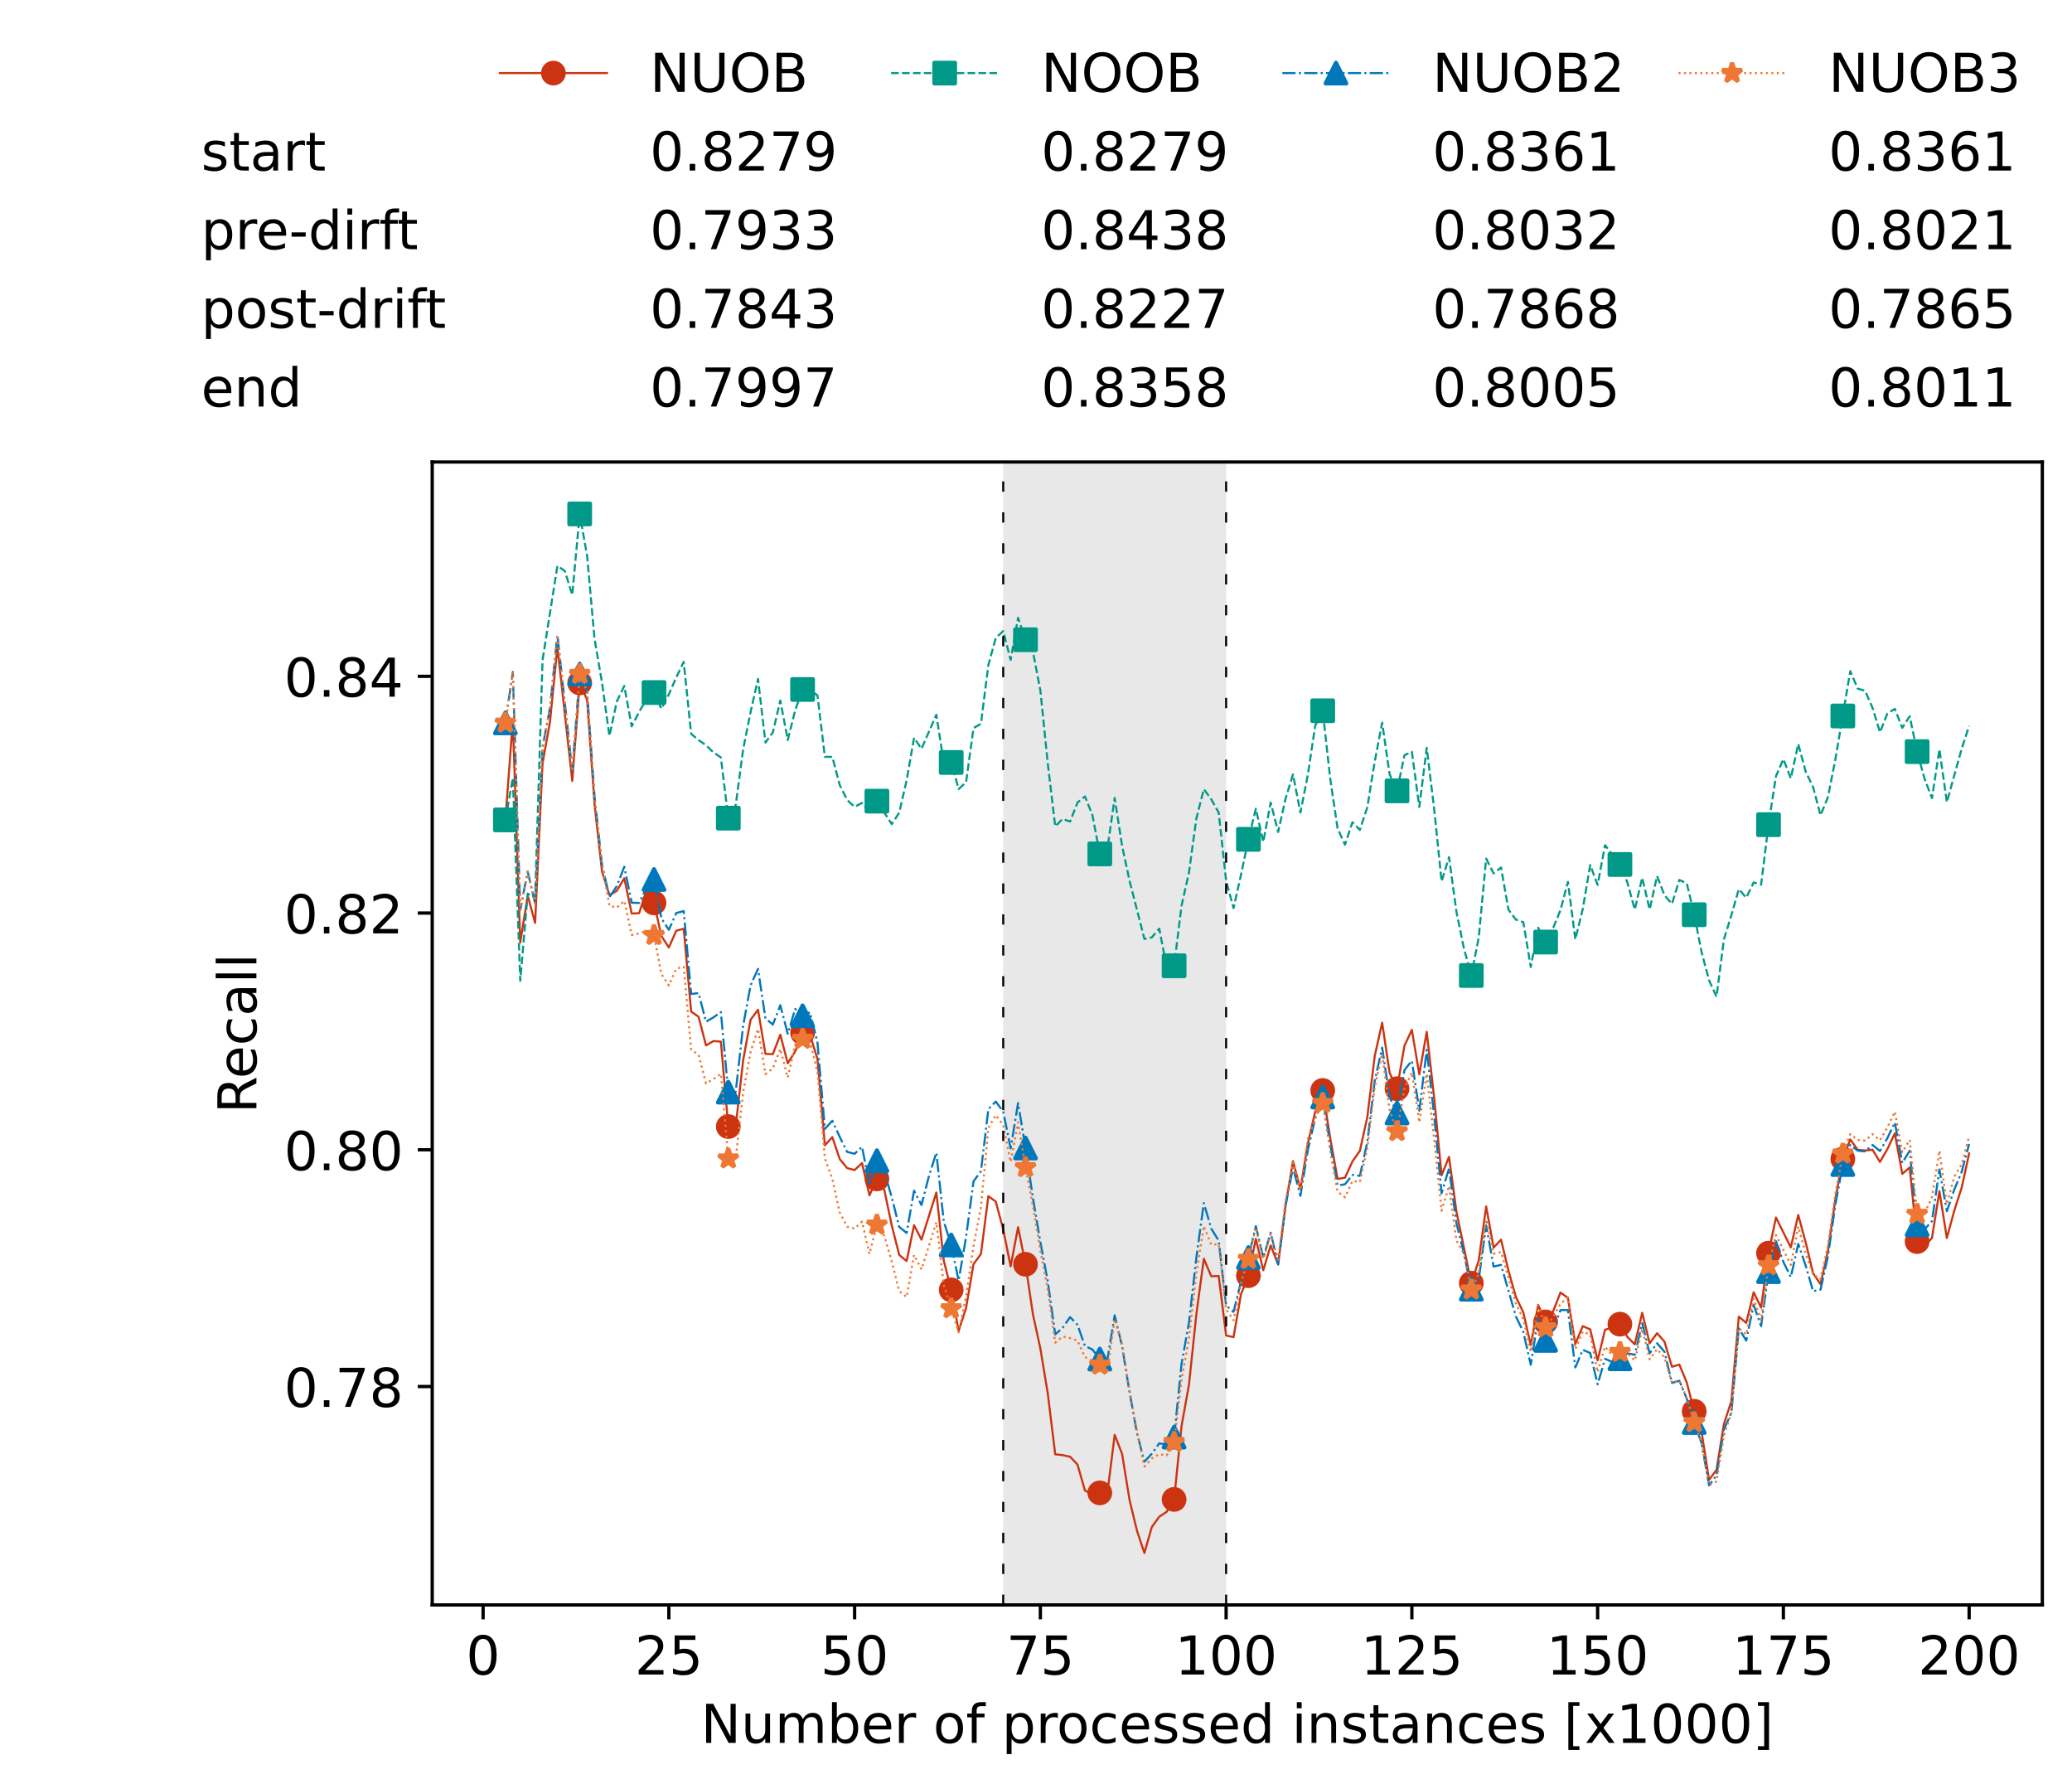 <?xml version="1.0" encoding="utf-8" standalone="no"?>
<!DOCTYPE svg PUBLIC "-//W3C//DTD SVG 1.1//EN"
  "http://www.w3.org/Graphics/SVG/1.1/DTD/svg11.dtd">
<!-- Created with matplotlib (https://matplotlib.org/) -->
<svg height="432.615pt" version="1.1" viewBox="0 0 502.65 432.615" width="502.65pt" xmlns="http://www.w3.org/2000/svg" xmlns:xlink="http://www.w3.org/1999/xlink">
 <defs>
  <style type="text/css">*{stroke-linecap:butt;stroke-linejoin:round;}</style>
 </defs>
 <g id="figure_1">
  <g id="patch_1">
   <path d="M 0 432.615 
L 502.65 432.615 
L 502.65 0 
L 0 0 
z
" style="fill:#ffffff;"/>
  </g>
  <g id="axes_1">
   <g id="patch_2">
    <path d="M 104.85 389.252 
L 495.45 389.252 
L 495.45 112.052 
L 104.85 112.052 
z
" style="fill:#ffffff;"/>
   </g>
   <g id="patch_3">
    <path clip-path="url(#pba5093c8b6)" d="M 297.446 389.252 
L 297.446 112.052 
L 243.372 112.052 
L 243.372 389.252 
z
" style="fill:#d3d3d3;opacity:0.5;"/>
   </g>
   <g id="matplotlib.axis_1">
    <g id="xtick_1">
     <g id="line2d_1">
      <defs>
       <path d="M 0 0 
L 0 3.5 
" id="m05ac02de2b" style="stroke:#000000;stroke-width:0.8;"/>
      </defs>
      <g>
       <use style="stroke:#000000;stroke-width:0.8;" x="117.197" xlink:href="#m05ac02de2b" y="389.252"/>
      </g>
     </g>
     <g id="text_1">
      <!-- 0 -->
      <g transform="translate(113.061 406.13)scale(0.13 -0.13)">
       <defs>
        <path d="M 31.781 66.406 
Q 24.172 66.406 20.328 58.906 
Q 16.5 51.422 16.5 36.375 
Q 16.5 21.391 20.328 13.891 
Q 24.172 6.391 31.781 6.391 
Q 39.453 6.391 43.281 13.891 
Q 47.125 21.391 47.125 36.375 
Q 47.125 51.422 43.281 58.906 
Q 39.453 66.406 31.781 66.406 
z
M 31.781 74.219 
Q 44.047 74.219 50.516 64.516 
Q 56.984 54.828 56.984 36.375 
Q 56.984 17.969 50.516 8.266 
Q 44.047 -1.422 31.781 -1.422 
Q 19.531 -1.422 13.062 8.266 
Q 6.594 17.969 6.594 36.375 
Q 6.594 54.828 13.062 64.516 
Q 19.531 74.219 31.781 74.219 
z
" id="DejaVuSans-48"/>
       </defs>
       <use xlink:href="#DejaVuSans-48"/>
      </g>
     </g>
    </g>
    <g id="xtick_2">
     <g id="line2d_2">
      <g>
       <use style="stroke:#000000;stroke-width:0.8;" x="162.259" xlink:href="#m05ac02de2b" y="389.252"/>
      </g>
     </g>
     <g id="text_2">
      <!-- 25 -->
      <g transform="translate(153.988 406.13)scale(0.13 -0.13)">
       <defs>
        <path d="M 19.188 8.297 
L 53.609 8.297 
L 53.609 0 
L 7.328 0 
L 7.328 8.297 
Q 12.938 14.109 22.625 23.891 
Q 32.328 33.688 34.812 36.531 
Q 39.547 41.844 41.422 45.531 
Q 43.312 49.219 43.312 52.781 
Q 43.312 58.594 39.234 62.25 
Q 35.156 65.922 28.609 65.922 
Q 23.969 65.922 18.812 64.312 
Q 13.672 62.703 7.812 59.422 
L 7.812 69.391 
Q 13.766 71.781 18.938 73 
Q 24.125 74.219 28.422 74.219 
Q 39.75 74.219 46.484 68.547 
Q 53.219 62.891 53.219 53.422 
Q 53.219 48.922 51.531 44.891 
Q 49.859 40.875 45.406 35.406 
Q 44.188 33.984 37.641 27.219 
Q 31.109 20.453 19.188 8.297 
z
" id="DejaVuSans-50"/>
        <path d="M 10.797 72.906 
L 49.516 72.906 
L 49.516 64.594 
L 19.828 64.594 
L 19.828 46.734 
Q 21.969 47.469 24.109 47.828 
Q 26.266 48.188 28.422 48.188 
Q 40.625 48.188 47.75 41.5 
Q 54.891 34.812 54.891 23.391 
Q 54.891 11.625 47.562 5.094 
Q 40.234 -1.422 26.906 -1.422 
Q 22.312 -1.422 17.547 -0.641 
Q 12.797 0.141 7.719 1.703 
L 7.719 11.625 
Q 12.109 9.234 16.797 8.062 
Q 21.484 6.891 26.703 6.891 
Q 35.156 6.891 40.078 11.328 
Q 45.016 15.766 45.016 23.391 
Q 45.016 31 40.078 35.438 
Q 35.156 39.891 26.703 39.891 
Q 22.75 39.891 18.812 39.016 
Q 14.891 38.141 10.797 36.281 
z
" id="DejaVuSans-53"/>
       </defs>
       <use xlink:href="#DejaVuSans-50"/>
       <use x="63.623" xlink:href="#DejaVuSans-53"/>
      </g>
     </g>
    </g>
    <g id="xtick_3">
     <g id="line2d_3">
      <g>
       <use style="stroke:#000000;stroke-width:0.8;" x="207.322" xlink:href="#m05ac02de2b" y="389.252"/>
      </g>
     </g>
     <g id="text_3">
      <!-- 50 -->
      <g transform="translate(199.05 406.13)scale(0.13 -0.13)">
       <use xlink:href="#DejaVuSans-53"/>
       <use x="63.623" xlink:href="#DejaVuSans-48"/>
      </g>
     </g>
    </g>
    <g id="xtick_4">
     <g id="line2d_4">
      <g>
       <use style="stroke:#000000;stroke-width:0.8;" x="252.384" xlink:href="#m05ac02de2b" y="389.252"/>
      </g>
     </g>
     <g id="text_4">
      <!-- 75 -->
      <g transform="translate(244.113 406.13)scale(0.13 -0.13)">
       <defs>
        <path d="M 8.203 72.906 
L 55.078 72.906 
L 55.078 68.703 
L 28.609 0 
L 18.312 0 
L 43.219 64.594 
L 8.203 64.594 
z
" id="DejaVuSans-55"/>
       </defs>
       <use xlink:href="#DejaVuSans-55"/>
       <use x="63.623" xlink:href="#DejaVuSans-53"/>
      </g>
     </g>
    </g>
    <g id="xtick_5">
     <g id="line2d_5">
      <g>
       <use style="stroke:#000000;stroke-width:0.8;" x="297.446" xlink:href="#m05ac02de2b" y="389.252"/>
      </g>
     </g>
     <g id="text_5">
      <!-- 100 -->
      <g transform="translate(285.039 406.13)scale(0.13 -0.13)">
       <defs>
        <path d="M 12.406 8.297 
L 28.516 8.297 
L 28.516 63.922 
L 10.984 60.406 
L 10.984 69.391 
L 28.422 72.906 
L 38.281 72.906 
L 38.281 8.297 
L 54.391 8.297 
L 54.391 0 
L 12.406 0 
z
" id="DejaVuSans-49"/>
       </defs>
       <use xlink:href="#DejaVuSans-49"/>
       <use x="63.623" xlink:href="#DejaVuSans-48"/>
       <use x="127.246" xlink:href="#DejaVuSans-48"/>
      </g>
     </g>
    </g>
    <g id="xtick_6">
     <g id="line2d_6">
      <g>
       <use style="stroke:#000000;stroke-width:0.8;" x="342.509" xlink:href="#m05ac02de2b" y="389.252"/>
      </g>
     </g>
     <g id="text_6">
      <!-- 125 -->
      <g transform="translate(330.102 406.13)scale(0.13 -0.13)">
       <use xlink:href="#DejaVuSans-49"/>
       <use x="63.623" xlink:href="#DejaVuSans-50"/>
       <use x="127.246" xlink:href="#DejaVuSans-53"/>
      </g>
     </g>
    </g>
    <g id="xtick_7">
     <g id="line2d_7">
      <g>
       <use style="stroke:#000000;stroke-width:0.8;" x="387.571" xlink:href="#m05ac02de2b" y="389.252"/>
      </g>
     </g>
     <g id="text_7">
      <!-- 150 -->
      <g transform="translate(375.164 406.13)scale(0.13 -0.13)">
       <use xlink:href="#DejaVuSans-49"/>
       <use x="63.623" xlink:href="#DejaVuSans-53"/>
       <use x="127.246" xlink:href="#DejaVuSans-48"/>
      </g>
     </g>
    </g>
    <g id="xtick_8">
     <g id="line2d_8">
      <g>
       <use style="stroke:#000000;stroke-width:0.8;" x="432.633" xlink:href="#m05ac02de2b" y="389.252"/>
      </g>
     </g>
     <g id="text_8">
      <!-- 175 -->
      <g transform="translate(420.226 406.13)scale(0.13 -0.13)">
       <use xlink:href="#DejaVuSans-49"/>
       <use x="63.623" xlink:href="#DejaVuSans-55"/>
       <use x="127.246" xlink:href="#DejaVuSans-53"/>
      </g>
     </g>
    </g>
    <g id="xtick_9">
     <g id="line2d_9">
      <g>
       <use style="stroke:#000000;stroke-width:0.8;" x="477.695" xlink:href="#m05ac02de2b" y="389.252"/>
      </g>
     </g>
     <g id="text_9">
      <!-- 200 -->
      <g transform="translate(465.289 406.13)scale(0.13 -0.13)">
       <use xlink:href="#DejaVuSans-50"/>
       <use x="63.623" xlink:href="#DejaVuSans-48"/>
       <use x="127.246" xlink:href="#DejaVuSans-48"/>
      </g>
     </g>
    </g>
    <g id="text_10">
     <!-- Number of processed instances [x1000] -->
     <g transform="translate(170.025 422.711)scale(0.13 -0.13)">
      <defs>
       <path d="M 9.812 72.906 
L 23.094 72.906 
L 55.422 11.922 
L 55.422 72.906 
L 64.984 72.906 
L 64.984 0 
L 51.703 0 
L 19.391 60.984 
L 19.391 0 
L 9.812 0 
z
" id="DejaVuSans-78"/>
       <path d="M 8.5 21.578 
L 8.5 54.688 
L 17.484 54.688 
L 17.484 21.922 
Q 17.484 14.156 20.5 10.266 
Q 23.531 6.391 29.594 6.391 
Q 36.859 6.391 41.078 11.031 
Q 45.312 15.672 45.312 23.688 
L 45.312 54.688 
L 54.297 54.688 
L 54.297 0 
L 45.312 0 
L 45.312 8.406 
Q 42.047 3.422 37.719 1 
Q 33.406 -1.422 27.688 -1.422 
Q 18.266 -1.422 13.375 4.438 
Q 8.5 10.297 8.5 21.578 
z
M 31.109 56 
z
" id="DejaVuSans-117"/>
       <path d="M 52 44.188 
Q 55.375 50.25 60.062 53.125 
Q 64.75 56 71.094 56 
Q 79.641 56 84.281 50.016 
Q 88.922 44.047 88.922 33.016 
L 88.922 0 
L 79.891 0 
L 79.891 32.719 
Q 79.891 40.578 77.094 44.375 
Q 74.312 48.188 68.609 48.188 
Q 61.625 48.188 57.562 43.547 
Q 53.516 38.922 53.516 30.906 
L 53.516 0 
L 44.484 0 
L 44.484 32.719 
Q 44.484 40.625 41.703 44.406 
Q 38.922 48.188 33.109 48.188 
Q 26.219 48.188 22.156 43.531 
Q 18.109 38.875 18.109 30.906 
L 18.109 0 
L 9.078 0 
L 9.078 54.688 
L 18.109 54.688 
L 18.109 46.188 
Q 21.188 51.219 25.484 53.609 
Q 29.781 56 35.688 56 
Q 41.656 56 45.828 52.969 
Q 50 49.953 52 44.188 
z
" id="DejaVuSans-109"/>
       <path d="M 48.688 27.297 
Q 48.688 37.203 44.609 42.844 
Q 40.531 48.484 33.406 48.484 
Q 26.266 48.484 22.188 42.844 
Q 18.109 37.203 18.109 27.297 
Q 18.109 17.391 22.188 11.75 
Q 26.266 6.109 33.406 6.109 
Q 40.531 6.109 44.609 11.75 
Q 48.688 17.391 48.688 27.297 
z
M 18.109 46.391 
Q 20.953 51.266 25.266 53.625 
Q 29.594 56 35.594 56 
Q 45.562 56 51.781 48.094 
Q 58.016 40.188 58.016 27.297 
Q 58.016 14.406 51.781 6.484 
Q 45.562 -1.422 35.594 -1.422 
Q 29.594 -1.422 25.266 0.953 
Q 20.953 3.328 18.109 8.203 
L 18.109 0 
L 9.078 0 
L 9.078 75.984 
L 18.109 75.984 
z
" id="DejaVuSans-98"/>
       <path d="M 56.203 29.594 
L 56.203 25.203 
L 14.891 25.203 
Q 15.484 15.922 20.484 11.062 
Q 25.484 6.203 34.422 6.203 
Q 39.594 6.203 44.453 7.469 
Q 49.312 8.734 54.109 11.281 
L 54.109 2.781 
Q 49.266 0.734 44.188 -0.344 
Q 39.109 -1.422 33.891 -1.422 
Q 20.797 -1.422 13.156 6.188 
Q 5.516 13.812 5.516 26.812 
Q 5.516 40.234 12.766 48.109 
Q 20.016 56 32.328 56 
Q 43.359 56 49.781 48.891 
Q 56.203 41.797 56.203 29.594 
z
M 47.219 32.234 
Q 47.125 39.594 43.094 43.984 
Q 39.062 48.391 32.422 48.391 
Q 24.906 48.391 20.391 44.141 
Q 15.875 39.891 15.188 32.172 
z
" id="DejaVuSans-101"/>
       <path d="M 41.109 46.297 
Q 39.594 47.172 37.812 47.578 
Q 36.031 48 33.891 48 
Q 26.266 48 22.188 43.047 
Q 18.109 38.094 18.109 28.812 
L 18.109 0 
L 9.078 0 
L 9.078 54.688 
L 18.109 54.688 
L 18.109 46.188 
Q 20.953 51.172 25.484 53.578 
Q 30.031 56 36.531 56 
Q 37.453 56 38.578 55.875 
Q 39.703 55.766 41.062 55.516 
z
" id="DejaVuSans-114"/>
       <path id="DejaVuSans-32"/>
       <path d="M 30.609 48.391 
Q 23.391 48.391 19.188 42.75 
Q 14.984 37.109 14.984 27.297 
Q 14.984 17.484 19.156 11.844 
Q 23.344 6.203 30.609 6.203 
Q 37.797 6.203 41.984 11.859 
Q 46.188 17.531 46.188 27.297 
Q 46.188 37.016 41.984 42.703 
Q 37.797 48.391 30.609 48.391 
z
M 30.609 56 
Q 42.328 56 49.016 48.375 
Q 55.719 40.766 55.719 27.297 
Q 55.719 13.875 49.016 6.219 
Q 42.328 -1.422 30.609 -1.422 
Q 18.844 -1.422 12.172 6.219 
Q 5.516 13.875 5.516 27.297 
Q 5.516 40.766 12.172 48.375 
Q 18.844 56 30.609 56 
z
" id="DejaVuSans-111"/>
       <path d="M 37.109 75.984 
L 37.109 68.5 
L 28.516 68.5 
Q 23.688 68.5 21.797 66.547 
Q 19.922 64.594 19.922 59.516 
L 19.922 54.688 
L 34.719 54.688 
L 34.719 47.703 
L 19.922 47.703 
L 19.922 0 
L 10.891 0 
L 10.891 47.703 
L 2.297 47.703 
L 2.297 54.688 
L 10.891 54.688 
L 10.891 58.5 
Q 10.891 67.625 15.141 71.797 
Q 19.391 75.984 28.609 75.984 
z
" id="DejaVuSans-102"/>
       <path d="M 18.109 8.203 
L 18.109 -20.797 
L 9.078 -20.797 
L 9.078 54.688 
L 18.109 54.688 
L 18.109 46.391 
Q 20.953 51.266 25.266 53.625 
Q 29.594 56 35.594 56 
Q 45.562 56 51.781 48.094 
Q 58.016 40.188 58.016 27.297 
Q 58.016 14.406 51.781 6.484 
Q 45.562 -1.422 35.594 -1.422 
Q 29.594 -1.422 25.266 0.953 
Q 20.953 3.328 18.109 8.203 
z
M 48.688 27.297 
Q 48.688 37.203 44.609 42.844 
Q 40.531 48.484 33.406 48.484 
Q 26.266 48.484 22.188 42.844 
Q 18.109 37.203 18.109 27.297 
Q 18.109 17.391 22.188 11.75 
Q 26.266 6.109 33.406 6.109 
Q 40.531 6.109 44.609 11.75 
Q 48.688 17.391 48.688 27.297 
z
" id="DejaVuSans-112"/>
       <path d="M 48.781 52.594 
L 48.781 44.188 
Q 44.969 46.297 41.141 47.344 
Q 37.312 48.391 33.406 48.391 
Q 24.656 48.391 19.812 42.844 
Q 14.984 37.312 14.984 27.297 
Q 14.984 17.281 19.812 11.734 
Q 24.656 6.203 33.406 6.203 
Q 37.312 6.203 41.141 7.25 
Q 44.969 8.297 48.781 10.406 
L 48.781 2.094 
Q 45.016 0.344 40.984 -0.531 
Q 36.969 -1.422 32.422 -1.422 
Q 20.062 -1.422 12.781 6.344 
Q 5.516 14.109 5.516 27.297 
Q 5.516 40.672 12.859 48.328 
Q 20.219 56 33.016 56 
Q 37.156 56 41.109 55.141 
Q 45.062 54.297 48.781 52.594 
z
" id="DejaVuSans-99"/>
       <path d="M 44.281 53.078 
L 44.281 44.578 
Q 40.484 46.531 36.375 47.5 
Q 32.281 48.484 27.875 48.484 
Q 21.188 48.484 17.844 46.438 
Q 14.5 44.391 14.5 40.281 
Q 14.5 37.156 16.891 35.375 
Q 19.281 33.594 26.516 31.984 
L 29.594 31.297 
Q 39.156 29.25 43.188 25.516 
Q 47.219 21.781 47.219 15.094 
Q 47.219 7.469 41.188 3.016 
Q 35.156 -1.422 24.609 -1.422 
Q 20.219 -1.422 15.453 -0.562 
Q 10.688 0.297 5.422 2 
L 5.422 11.281 
Q 10.406 8.688 15.234 7.391 
Q 20.062 6.109 24.812 6.109 
Q 31.156 6.109 34.562 8.281 
Q 37.984 10.453 37.984 14.406 
Q 37.984 18.062 35.516 20.016 
Q 33.062 21.969 24.703 23.781 
L 21.578 24.516 
Q 13.234 26.266 9.516 29.906 
Q 5.812 33.547 5.812 39.891 
Q 5.812 47.609 11.281 51.797 
Q 16.75 56 26.812 56 
Q 31.781 56 36.172 55.266 
Q 40.578 54.547 44.281 53.078 
z
" id="DejaVuSans-115"/>
       <path d="M 45.406 46.391 
L 45.406 75.984 
L 54.391 75.984 
L 54.391 0 
L 45.406 0 
L 45.406 8.203 
Q 42.578 3.328 38.25 0.953 
Q 33.938 -1.422 27.875 -1.422 
Q 17.969 -1.422 11.734 6.484 
Q 5.516 14.406 5.516 27.297 
Q 5.516 40.188 11.734 48.094 
Q 17.969 56 27.875 56 
Q 33.938 56 38.25 53.625 
Q 42.578 51.266 45.406 46.391 
z
M 14.797 27.297 
Q 14.797 17.391 18.875 11.75 
Q 22.953 6.109 30.078 6.109 
Q 37.203 6.109 41.297 11.75 
Q 45.406 17.391 45.406 27.297 
Q 45.406 37.203 41.297 42.844 
Q 37.203 48.484 30.078 48.484 
Q 22.953 48.484 18.875 42.844 
Q 14.797 37.203 14.797 27.297 
z
" id="DejaVuSans-100"/>
       <path d="M 9.422 54.688 
L 18.406 54.688 
L 18.406 0 
L 9.422 0 
z
M 9.422 75.984 
L 18.406 75.984 
L 18.406 64.594 
L 9.422 64.594 
z
" id="DejaVuSans-105"/>
       <path d="M 54.891 33.016 
L 54.891 0 
L 45.906 0 
L 45.906 32.719 
Q 45.906 40.484 42.875 44.328 
Q 39.844 48.188 33.797 48.188 
Q 26.516 48.188 22.312 43.547 
Q 18.109 38.922 18.109 30.906 
L 18.109 0 
L 9.078 0 
L 9.078 54.688 
L 18.109 54.688 
L 18.109 46.188 
Q 21.344 51.125 25.703 53.562 
Q 30.078 56 35.797 56 
Q 45.219 56 50.047 50.172 
Q 54.891 44.344 54.891 33.016 
z
" id="DejaVuSans-110"/>
       <path d="M 18.312 70.219 
L 18.312 54.688 
L 36.812 54.688 
L 36.812 47.703 
L 18.312 47.703 
L 18.312 18.016 
Q 18.312 11.328 20.141 9.422 
Q 21.969 7.516 27.594 7.516 
L 36.812 7.516 
L 36.812 0 
L 27.594 0 
Q 17.188 0 13.234 3.875 
Q 9.281 7.766 9.281 18.016 
L 9.281 47.703 
L 2.688 47.703 
L 2.688 54.688 
L 9.281 54.688 
L 9.281 70.219 
z
" id="DejaVuSans-116"/>
       <path d="M 34.281 27.484 
Q 23.391 27.484 19.188 25 
Q 14.984 22.516 14.984 16.5 
Q 14.984 11.719 18.141 8.906 
Q 21.297 6.109 26.703 6.109 
Q 34.188 6.109 38.703 11.406 
Q 43.219 16.703 43.219 25.484 
L 43.219 27.484 
z
M 52.203 31.203 
L 52.203 0 
L 43.219 0 
L 43.219 8.297 
Q 40.141 3.328 35.547 0.953 
Q 30.953 -1.422 24.312 -1.422 
Q 15.922 -1.422 10.953 3.297 
Q 6 8.016 6 15.922 
Q 6 25.141 12.172 29.828 
Q 18.359 34.516 30.609 34.516 
L 43.219 34.516 
L 43.219 35.406 
Q 43.219 41.609 39.141 45 
Q 35.062 48.391 27.688 48.391 
Q 23 48.391 18.547 47.266 
Q 14.109 46.141 10.016 43.891 
L 10.016 52.203 
Q 14.938 54.109 19.578 55.047 
Q 24.219 56 28.609 56 
Q 40.484 56 46.344 49.844 
Q 52.203 43.703 52.203 31.203 
z
" id="DejaVuSans-97"/>
       <path d="M 8.594 75.984 
L 29.297 75.984 
L 29.297 69 
L 17.578 69 
L 17.578 -6.203 
L 29.297 -6.203 
L 29.297 -13.188 
L 8.594 -13.188 
z
" id="DejaVuSans-91"/>
       <path d="M 54.891 54.688 
L 35.109 28.078 
L 55.906 0 
L 45.312 0 
L 29.391 21.484 
L 13.484 0 
L 2.875 0 
L 24.125 28.609 
L 4.688 54.688 
L 15.281 54.688 
L 29.781 35.203 
L 44.281 54.688 
z
" id="DejaVuSans-120"/>
       <path d="M 30.422 75.984 
L 30.422 -13.188 
L 9.719 -13.188 
L 9.719 -6.203 
L 21.391 -6.203 
L 21.391 69 
L 9.719 69 
L 9.719 75.984 
z
" id="DejaVuSans-93"/>
      </defs>
      <use xlink:href="#DejaVuSans-78"/>
      <use x="74.805" xlink:href="#DejaVuSans-117"/>
      <use x="138.184" xlink:href="#DejaVuSans-109"/>
      <use x="235.596" xlink:href="#DejaVuSans-98"/>
      <use x="299.072" xlink:href="#DejaVuSans-101"/>
      <use x="360.596" xlink:href="#DejaVuSans-114"/>
      <use x="401.709" xlink:href="#DejaVuSans-32"/>
      <use x="433.496" xlink:href="#DejaVuSans-111"/>
      <use x="494.678" xlink:href="#DejaVuSans-102"/>
      <use x="529.883" xlink:href="#DejaVuSans-32"/>
      <use x="561.67" xlink:href="#DejaVuSans-112"/>
      <use x="625.146" xlink:href="#DejaVuSans-114"/>
      <use x="664.01" xlink:href="#DejaVuSans-111"/>
      <use x="725.191" xlink:href="#DejaVuSans-99"/>
      <use x="780.172" xlink:href="#DejaVuSans-101"/>
      <use x="841.695" xlink:href="#DejaVuSans-115"/>
      <use x="893.795" xlink:href="#DejaVuSans-115"/>
      <use x="945.895" xlink:href="#DejaVuSans-101"/>
      <use x="1007.418" xlink:href="#DejaVuSans-100"/>
      <use x="1070.895" xlink:href="#DejaVuSans-32"/>
      <use x="1102.682" xlink:href="#DejaVuSans-105"/>
      <use x="1130.465" xlink:href="#DejaVuSans-110"/>
      <use x="1193.844" xlink:href="#DejaVuSans-115"/>
      <use x="1245.943" xlink:href="#DejaVuSans-116"/>
      <use x="1285.152" xlink:href="#DejaVuSans-97"/>
      <use x="1346.432" xlink:href="#DejaVuSans-110"/>
      <use x="1409.811" xlink:href="#DejaVuSans-99"/>
      <use x="1464.791" xlink:href="#DejaVuSans-101"/>
      <use x="1526.314" xlink:href="#DejaVuSans-115"/>
      <use x="1578.414" xlink:href="#DejaVuSans-32"/>
      <use x="1610.201" xlink:href="#DejaVuSans-91"/>
      <use x="1649.215" xlink:href="#DejaVuSans-120"/>
      <use x="1708.395" xlink:href="#DejaVuSans-49"/>
      <use x="1772.018" xlink:href="#DejaVuSans-48"/>
      <use x="1835.641" xlink:href="#DejaVuSans-48"/>
      <use x="1899.264" xlink:href="#DejaVuSans-48"/>
      <use x="1962.887" xlink:href="#DejaVuSans-93"/>
     </g>
    </g>
   </g>
   <g id="matplotlib.axis_2">
    <g id="ytick_1">
     <g id="line2d_10">
      <defs>
       <path d="M 0 0 
L -3.5 0 
" id="mb867381aef" style="stroke:#000000;stroke-width:0.8;"/>
      </defs>
      <g>
       <use style="stroke:#000000;stroke-width:0.8;" x="104.85" xlink:href="#mb867381aef" y="336.279"/>
      </g>
     </g>
     <g id="text_11">
      <!-- 0.78 -->
      <g transform="translate(68.905 341.218)scale(0.13 -0.13)">
       <defs>
        <path d="M 10.688 12.406 
L 21 12.406 
L 21 0 
L 10.688 0 
z
" id="DejaVuSans-46"/>
        <path d="M 31.781 34.625 
Q 24.75 34.625 20.719 30.859 
Q 16.703 27.094 16.703 20.516 
Q 16.703 13.922 20.719 10.156 
Q 24.75 6.391 31.781 6.391 
Q 38.812 6.391 42.859 10.172 
Q 46.922 13.969 46.922 20.516 
Q 46.922 27.094 42.891 30.859 
Q 38.875 34.625 31.781 34.625 
z
M 21.922 38.812 
Q 15.578 40.375 12.031 44.719 
Q 8.5 49.078 8.5 55.328 
Q 8.5 64.062 14.719 69.141 
Q 20.953 74.219 31.781 74.219 
Q 42.672 74.219 48.875 69.141 
Q 55.078 64.062 55.078 55.328 
Q 55.078 49.078 51.531 44.719 
Q 48 40.375 41.703 38.812 
Q 48.828 37.156 52.797 32.312 
Q 56.781 27.484 56.781 20.516 
Q 56.781 9.906 50.312 4.234 
Q 43.844 -1.422 31.781 -1.422 
Q 19.734 -1.422 13.25 4.234 
Q 6.781 9.906 6.781 20.516 
Q 6.781 27.484 10.781 32.312 
Q 14.797 37.156 21.922 38.812 
z
M 18.312 54.391 
Q 18.312 48.734 21.844 45.562 
Q 25.391 42.391 31.781 42.391 
Q 38.141 42.391 41.719 45.562 
Q 45.312 48.734 45.312 54.391 
Q 45.312 60.062 41.719 63.234 
Q 38.141 66.406 31.781 66.406 
Q 25.391 66.406 21.844 63.234 
Q 18.312 60.062 18.312 54.391 
z
" id="DejaVuSans-56"/>
       </defs>
       <use xlink:href="#DejaVuSans-48"/>
       <use x="63.623" xlink:href="#DejaVuSans-46"/>
       <use x="95.41" xlink:href="#DejaVuSans-55"/>
       <use x="159.033" xlink:href="#DejaVuSans-56"/>
      </g>
     </g>
    </g>
    <g id="ytick_2">
     <g id="line2d_11">
      <g>
       <use style="stroke:#000000;stroke-width:0.8;" x="104.85" xlink:href="#mb867381aef" y="278.863"/>
      </g>
     </g>
     <g id="text_12">
      <!-- 0.80 -->
      <g transform="translate(68.905 283.802)scale(0.13 -0.13)">
       <use xlink:href="#DejaVuSans-48"/>
       <use x="63.623" xlink:href="#DejaVuSans-46"/>
       <use x="95.41" xlink:href="#DejaVuSans-56"/>
       <use x="159.033" xlink:href="#DejaVuSans-48"/>
      </g>
     </g>
    </g>
    <g id="ytick_3">
     <g id="line2d_12">
      <g>
       <use style="stroke:#000000;stroke-width:0.8;" x="104.85" xlink:href="#mb867381aef" y="221.447"/>
      </g>
     </g>
     <g id="text_13">
      <!-- 0.82 -->
      <g transform="translate(68.905 226.386)scale(0.13 -0.13)">
       <use xlink:href="#DejaVuSans-48"/>
       <use x="63.623" xlink:href="#DejaVuSans-46"/>
       <use x="95.41" xlink:href="#DejaVuSans-56"/>
       <use x="159.033" xlink:href="#DejaVuSans-50"/>
      </g>
     </g>
    </g>
    <g id="ytick_4">
     <g id="line2d_13">
      <g>
       <use style="stroke:#000000;stroke-width:0.8;" x="104.85" xlink:href="#mb867381aef" y="164.032"/>
      </g>
     </g>
     <g id="text_14">
      <!-- 0.84 -->
      <g transform="translate(68.905 168.97)scale(0.13 -0.13)">
       <defs>
        <path d="M 37.797 64.312 
L 12.891 25.391 
L 37.797 25.391 
z
M 35.203 72.906 
L 47.609 72.906 
L 47.609 25.391 
L 58.016 25.391 
L 58.016 17.188 
L 47.609 17.188 
L 47.609 0 
L 37.797 0 
L 37.797 17.188 
L 4.891 17.188 
L 4.891 26.703 
z
" id="DejaVuSans-52"/>
       </defs>
       <use xlink:href="#DejaVuSans-48"/>
       <use x="63.623" xlink:href="#DejaVuSans-46"/>
       <use x="95.41" xlink:href="#DejaVuSans-56"/>
       <use x="159.033" xlink:href="#DejaVuSans-52"/>
      </g>
     </g>
    </g>
    <g id="text_15">
     <!-- Recall -->
     <g transform="translate(62.201 270.044)rotate(-90)scale(0.13 -0.13)">
      <defs>
       <path d="M 44.391 34.188 
Q 47.562 33.109 50.562 29.594 
Q 53.562 26.078 56.594 19.922 
L 66.609 0 
L 56 0 
L 46.688 18.703 
Q 43.062 26.031 39.672 28.422 
Q 36.281 30.812 30.422 30.812 
L 19.672 30.812 
L 19.672 0 
L 9.812 0 
L 9.812 72.906 
L 32.078 72.906 
Q 44.578 72.906 50.734 67.672 
Q 56.891 62.453 56.891 51.906 
Q 56.891 45.016 53.688 40.469 
Q 50.484 35.938 44.391 34.188 
z
M 19.672 64.797 
L 19.672 38.922 
L 32.078 38.922 
Q 39.203 38.922 42.844 42.219 
Q 46.484 45.516 46.484 51.906 
Q 46.484 58.297 42.844 61.547 
Q 39.203 64.797 32.078 64.797 
z
" id="DejaVuSans-82"/>
       <path d="M 9.422 75.984 
L 18.406 75.984 
L 18.406 0 
L 9.422 0 
z
" id="DejaVuSans-108"/>
      </defs>
      <use xlink:href="#DejaVuSans-82"/>
      <use x="64.982" xlink:href="#DejaVuSans-101"/>
      <use x="126.506" xlink:href="#DejaVuSans-99"/>
      <use x="181.486" xlink:href="#DejaVuSans-97"/>
      <use x="242.766" xlink:href="#DejaVuSans-108"/>
      <use x="270.549" xlink:href="#DejaVuSans-108"/>
     </g>
    </g>
   </g>
   <g id="line2d_14"/>
   <g id="line2d_15"/>
   <g id="line2d_16"/>
   <g id="line2d_17"/>
   <g id="line2d_18"/>
   <g id="line2d_19">
    <path clip-path="url(#pba5093c8b6)" d="M 122.605 198.857 
L 124.407 174.755 
L 126.21 228.596 
L 128.012 217.24 
L 129.815 223.823 
L 131.617 185.15 
L 133.419 175.102 
L 135.222 156.927 
L 138.827 189.392 
L 140.629 165.628 
L 142.432 169.748 
L 144.234 195.098 
L 146.037 211.334 
L 147.839 217.084 
L 149.642 216.052 
L 151.444 212.992 
L 153.247 221.559 
L 155.049 221.476 
L 156.852 215.901 
L 158.654 218.976 
L 160.457 227.042 
L 162.259 229.788 
L 164.062 225.716 
L 165.864 225.259 
L 167.667 245.354 
L 169.469 246.597 
L 171.272 253.546 
L 173.074 252.493 
L 174.877 252.629 
L 176.679 273.232 
L 178.482 273.132 
L 180.284 257.106 
L 182.087 247.32 
L 183.889 244.899 
L 185.692 255.604 
L 187.494 255.659 
L 189.297 250.958 
L 191.099 257.882 
L 192.902 255.016 
L 194.704 250.511 
L 196.507 251.015 
L 198.309 256.82 
L 200.112 277.764 
L 201.914 275.792 
L 203.717 281.136 
L 205.519 283.311 
L 207.322 283.773 
L 209.124 282.086 
L 210.927 289.91 
L 212.729 285.925 
L 214.532 288.623 
L 216.334 297.215 
L 218.137 304.358 
L 219.939 305.843 
L 221.742 297.159 
L 223.544 300.662 
L 227.149 289.218 
L 228.952 305.746 
L 230.754 312.834 
L 232.557 322.788 
L 234.359 317.247 
L 236.162 306.595 
L 237.964 304.138 
L 239.767 290.109 
L 241.569 291.423 
L 243.372 298.21 
L 245.174 307.135 
L 246.976 297.636 
L 248.779 306.629 
L 250.581 318.757 
L 252.384 327.058 
L 254.186 337.983 
L 255.989 352.715 
L 257.791 352.919 
L 259.594 353.309 
L 261.396 355.215 
L 263.199 361.513 
L 265.001 362.426 
L 266.804 362.074 
L 268.606 362.452 
L 270.409 348.01 
L 272.211 352.619 
L 274.014 363.769 
L 275.816 371.246 
L 277.619 376.652 
L 279.421 370.364 
L 281.224 367.855 
L 283.026 366.659 
L 284.829 363.658 
L 286.631 345.881 
L 288.434 335.852 
L 290.236 318.689 
L 292.039 305.292 
L 293.841 309.539 
L 295.644 309.455 
L 297.446 323.906 
L 299.249 324.293 
L 301.051 313.92 
L 302.854 309.395 
L 304.656 300.45 
L 306.459 308.086 
L 308.261 302.043 
L 310.064 306.681 
L 311.866 292.398 
L 313.669 281.606 
L 315.471 288.437 
L 317.274 277.344 
L 319.076 269.54 
L 320.879 264.474 
L 322.681 275.934 
L 324.484 285.931 
L 326.286 285.633 
L 328.089 281.688 
L 329.891 279.13 
L 331.694 270.961 
L 333.496 256.132 
L 335.299 248.026 
L 337.101 260.176 
L 338.904 264.048 
L 340.706 253.635 
L 342.509 249.776 
L 344.311 260.575 
L 346.114 250.271 
L 347.916 266.262 
L 349.719 285.056 
L 351.521 280.588 
L 353.324 293.878 
L 356.928 311.225 
L 358.731 305.69 
L 360.533 292.61 
L 362.336 302.588 
L 364.138 300.665 
L 365.941 308.19 
L 367.743 314.55 
L 369.546 318.304 
L 371.348 326.26 
L 373.151 316.473 
L 374.953 320.605 
L 376.756 318.085 
L 378.558 313.484 
L 380.361 314.773 
L 382.163 325.922 
L 383.966 321.632 
L 385.768 322.421 
L 387.571 329.932 
L 389.373 322.508 
L 391.176 321.955 
L 392.978 321.158 
L 394.781 324.243 
L 396.583 326.051 
L 398.386 318.399 
L 400.188 325.803 
L 401.991 323.343 
L 403.793 325.406 
L 405.596 331.495 
L 407.398 330.955 
L 409.201 335.33 
L 411.003 342.289 
L 412.806 347.368 
L 414.608 358.914 
L 416.411 356.491 
L 418.213 345.342 
L 420.016 339.84 
L 421.818 319.334 
L 423.621 320.842 
L 425.423 313.418 
L 427.226 317.145 
L 429.028 303.932 
L 430.831 295.29 
L 434.436 302.529 
L 436.238 294.666 
L 438.041 301.306 
L 439.843 308.826 
L 441.646 311.439 
L 443.448 303.341 
L 445.251 290.797 
L 447.053 281.104 
L 448.856 276.344 
L 450.658 278.857 
L 452.461 279.028 
L 454.263 278.857 
L 456.066 281.816 
L 457.868 278.677 
L 459.671 274.879 
L 461.473 284.711 
L 463.276 283.153 
L 465.078 301.124 
L 466.881 302.211 
L 468.683 300.241 
L 470.485 288.889 
L 472.288 300.261 
L 474.09 293.621 
L 475.893 288.031 
L 477.695 279.757 
L 477.695 279.757 
" style="fill:none;stroke:#cc3311;stroke-linecap:square;stroke-width:0.5;"/>
    <defs>
     <path d="M 0 2.5 
C 0.663 2.5 1.299 2.237 1.768 1.768 
C 2.237 1.299 2.5 0.663 2.5 0 
C 2.5 -0.663 2.237 -1.299 1.768 -1.768 
C 1.299 -2.237 0.663 -2.5 0 -2.5 
C -0.663 -2.5 -1.299 -2.237 -1.768 -1.768 
C -2.237 -1.299 -2.5 -0.663 -2.5 0 
C -2.5 0.663 -2.237 1.299 -1.768 1.768 
C -1.299 2.237 -0.663 2.5 0 2.5 
z
" id="m16ebac5c29" style="stroke:#cc3311;"/>
    </defs>
    <g clip-path="url(#pba5093c8b6)">
     <use style="fill:#cc3311;stroke:#cc3311;" x="122.605" xlink:href="#m16ebac5c29" y="198.857"/>
     <use style="fill:#cc3311;stroke:#cc3311;" x="140.629" xlink:href="#m16ebac5c29" y="165.628"/>
     <use style="fill:#cc3311;stroke:#cc3311;" x="158.654" xlink:href="#m16ebac5c29" y="218.976"/>
     <use style="fill:#cc3311;stroke:#cc3311;" x="176.679" xlink:href="#m16ebac5c29" y="273.232"/>
     <use style="fill:#cc3311;stroke:#cc3311;" x="194.704" xlink:href="#m16ebac5c29" y="250.511"/>
     <use style="fill:#cc3311;stroke:#cc3311;" x="212.729" xlink:href="#m16ebac5c29" y="285.925"/>
     <use style="fill:#cc3311;stroke:#cc3311;" x="230.754" xlink:href="#m16ebac5c29" y="312.834"/>
     <use style="fill:#cc3311;stroke:#cc3311;" x="248.779" xlink:href="#m16ebac5c29" y="306.629"/>
     <use style="fill:#cc3311;stroke:#cc3311;" x="266.804" xlink:href="#m16ebac5c29" y="362.074"/>
     <use style="fill:#cc3311;stroke:#cc3311;" x="284.829" xlink:href="#m16ebac5c29" y="363.658"/>
     <use style="fill:#cc3311;stroke:#cc3311;" x="302.854" xlink:href="#m16ebac5c29" y="309.395"/>
     <use style="fill:#cc3311;stroke:#cc3311;" x="320.879" xlink:href="#m16ebac5c29" y="264.474"/>
     <use style="fill:#cc3311;stroke:#cc3311;" x="338.904" xlink:href="#m16ebac5c29" y="264.048"/>
     <use style="fill:#cc3311;stroke:#cc3311;" x="356.928" xlink:href="#m16ebac5c29" y="311.225"/>
     <use style="fill:#cc3311;stroke:#cc3311;" x="374.953" xlink:href="#m16ebac5c29" y="320.605"/>
     <use style="fill:#cc3311;stroke:#cc3311;" x="392.978" xlink:href="#m16ebac5c29" y="321.158"/>
     <use style="fill:#cc3311;stroke:#cc3311;" x="411.003" xlink:href="#m16ebac5c29" y="342.289"/>
     <use style="fill:#cc3311;stroke:#cc3311;" x="429.028" xlink:href="#m16ebac5c29" y="303.932"/>
     <use style="fill:#cc3311;stroke:#cc3311;" x="447.053" xlink:href="#m16ebac5c29" y="281.104"/>
     <use style="fill:#cc3311;stroke:#cc3311;" x="465.078" xlink:href="#m16ebac5c29" y="301.124"/>
    </g>
   </g>
   <g id="line2d_20"/>
   <g id="line2d_21"/>
   <g id="line2d_22"/>
   <g id="line2d_23"/>
   <g id="line2d_24">
    <path clip-path="url(#pba5093c8b6)" d="M 122.605 198.857 
L 124.407 188.691 
L 126.21 237.887 
L 128.012 216.732 
L 129.815 217.675 
L 131.617 160.09 
L 135.222 137.246 
L 137.024 138.482 
L 138.827 144.318 
L 140.629 124.652 
L 142.432 134.845 
L 144.234 154.993 
L 146.037 165.549 
L 147.839 178.512 
L 149.642 170.104 
L 151.444 166.37 
L 153.247 176.163 
L 155.049 172.658 
L 156.852 169.525 
L 158.654 167.969 
L 160.457 171.881 
L 162.259 168.386 
L 164.062 164.283 
L 165.864 160.529 
L 167.667 177.992 
L 169.469 179.494 
L 171.272 180.739 
L 173.074 182.479 
L 174.877 183.709 
L 176.679 198.429 
L 178.482 195.239 
L 180.284 181.706 
L 182.087 172.68 
L 183.889 164.664 
L 185.692 180.113 
L 187.494 177.621 
L 189.297 169.883 
L 191.099 179.485 
L 192.902 172.27 
L 194.704 167.223 
L 196.507 167.401 
L 198.309 168.642 
L 200.112 183.559 
L 201.914 183.559 
L 203.717 190.409 
L 205.519 194.034 
L 207.322 195.691 
L 209.124 194.734 
L 210.927 197.042 
L 212.729 194.309 
L 216.334 199.875 
L 218.137 197.128 
L 219.939 189.267 
L 221.742 178.938 
L 223.544 181.616 
L 227.149 173.339 
L 228.952 185.083 
L 230.754 184.921 
L 232.557 191.378 
L 234.359 189.723 
L 236.162 176.578 
L 237.964 175.565 
L 239.767 161.28 
L 241.569 154.708 
L 243.372 153.051 
L 245.174 160.041 
L 246.976 149.838 
L 248.779 155.157 
L 250.581 158.034 
L 252.384 167.458 
L 254.186 185.212 
L 255.989 200.432 
L 257.791 198.614 
L 259.594 199.264 
L 261.396 194.636 
L 263.199 193.169 
L 265.001 197.641 
L 266.804 207.102 
L 268.606 206.09 
L 270.409 193.529 
L 272.211 205.163 
L 274.014 213.606 
L 277.619 227.73 
L 279.421 227.357 
L 281.224 225.23 
L 283.026 234.56 
L 284.829 234.235 
L 286.631 219.7 
L 288.434 211.605 
L 290.236 198.459 
L 292.039 191.387 
L 293.841 193.862 
L 295.644 197.076 
L 297.446 213.61 
L 299.249 220.254 
L 301.051 212.193 
L 302.854 203.571 
L 304.656 196.15 
L 306.459 204.192 
L 308.261 194.645 
L 310.064 201.781 
L 311.866 193.699 
L 313.669 187.831 
L 315.471 197.085 
L 317.274 187.863 
L 319.076 175.92 
L 320.879 172.381 
L 322.681 188.721 
L 324.484 200.914 
L 326.286 204.88 
L 328.089 199.417 
L 329.891 201.285 
L 331.694 195.799 
L 333.496 184.713 
L 335.299 175.272 
L 337.101 187.755 
L 338.904 191.81 
L 340.706 183.167 
L 342.509 182.344 
L 344.311 195.716 
L 346.114 181.366 
L 347.916 196.214 
L 349.719 213.775 
L 351.521 207.888 
L 353.324 221.179 
L 355.126 229.996 
L 356.928 236.594 
L 358.731 227.359 
L 360.533 208.238 
L 362.336 211.836 
L 364.138 210.394 
L 365.941 220.627 
L 367.743 223.037 
L 369.546 223.665 
L 371.348 234.543 
L 373.151 225.002 
L 374.953 228.481 
L 376.756 225.121 
L 378.558 220.735 
L 380.361 213.887 
L 382.163 227.823 
L 383.966 220.455 
L 385.768 209.808 
L 387.571 214.601 
L 389.373 204.977 
L 392.978 209.662 
L 394.781 214.02 
L 396.583 220.596 
L 398.386 212.872 
L 400.188 220.578 
L 401.991 212.476 
L 403.793 217.135 
L 405.596 219.217 
L 407.398 213.419 
L 409.201 214.236 
L 411.003 221.848 
L 412.806 231.012 
L 414.608 237.765 
L 416.411 241.744 
L 418.213 227.808 
L 420.016 221.961 
L 421.818 215.652 
L 423.621 217.723 
L 425.423 214.011 
L 427.226 214.572 
L 429.028 200.019 
L 430.831 188.257 
L 432.633 184.11 
L 434.436 188.785 
L 436.238 180.423 
L 438.041 187.131 
L 439.843 190.879 
L 441.646 197.743 
L 443.448 193.315 
L 445.251 184.141 
L 448.856 162.77 
L 450.658 167.005 
L 452.461 167.545 
L 454.263 171.689 
L 456.066 177.608 
L 457.868 173.034 
L 459.671 171.93 
L 461.473 176.52 
L 463.276 173.729 
L 465.078 182.292 
L 466.881 188.877 
L 468.683 193.561 
L 470.485 181.729 
L 472.288 194.557 
L 475.893 181.558 
L 477.695 176.054 
L 477.695 176.054 
" style="fill:none;stroke:#009988;stroke-dasharray:1.85,0.8;stroke-dashoffset:0;stroke-width:0.5;"/>
    <defs>
     <path d="M -2.5 2.5 
L 2.5 2.5 
L 2.5 -2.5 
L -2.5 -2.5 
z
" id="m6103a0fcbe" style="stroke:#009988;stroke-linejoin:miter;"/>
    </defs>
    <g clip-path="url(#pba5093c8b6)">
     <use style="fill:#009988;stroke:#009988;stroke-linejoin:miter;" x="122.605" xlink:href="#m6103a0fcbe" y="198.857"/>
     <use style="fill:#009988;stroke:#009988;stroke-linejoin:miter;" x="140.629" xlink:href="#m6103a0fcbe" y="124.652"/>
     <use style="fill:#009988;stroke:#009988;stroke-linejoin:miter;" x="158.654" xlink:href="#m6103a0fcbe" y="167.969"/>
     <use style="fill:#009988;stroke:#009988;stroke-linejoin:miter;" x="176.679" xlink:href="#m6103a0fcbe" y="198.429"/>
     <use style="fill:#009988;stroke:#009988;stroke-linejoin:miter;" x="194.704" xlink:href="#m6103a0fcbe" y="167.223"/>
     <use style="fill:#009988;stroke:#009988;stroke-linejoin:miter;" x="212.729" xlink:href="#m6103a0fcbe" y="194.309"/>
     <use style="fill:#009988;stroke:#009988;stroke-linejoin:miter;" x="230.754" xlink:href="#m6103a0fcbe" y="184.921"/>
     <use style="fill:#009988;stroke:#009988;stroke-linejoin:miter;" x="248.779" xlink:href="#m6103a0fcbe" y="155.157"/>
     <use style="fill:#009988;stroke:#009988;stroke-linejoin:miter;" x="266.804" xlink:href="#m6103a0fcbe" y="207.102"/>
     <use style="fill:#009988;stroke:#009988;stroke-linejoin:miter;" x="284.829" xlink:href="#m6103a0fcbe" y="234.235"/>
     <use style="fill:#009988;stroke:#009988;stroke-linejoin:miter;" x="302.854" xlink:href="#m6103a0fcbe" y="203.571"/>
     <use style="fill:#009988;stroke:#009988;stroke-linejoin:miter;" x="320.879" xlink:href="#m6103a0fcbe" y="172.381"/>
     <use style="fill:#009988;stroke:#009988;stroke-linejoin:miter;" x="338.904" xlink:href="#m6103a0fcbe" y="191.81"/>
     <use style="fill:#009988;stroke:#009988;stroke-linejoin:miter;" x="356.928" xlink:href="#m6103a0fcbe" y="236.594"/>
     <use style="fill:#009988;stroke:#009988;stroke-linejoin:miter;" x="374.953" xlink:href="#m6103a0fcbe" y="228.481"/>
     <use style="fill:#009988;stroke:#009988;stroke-linejoin:miter;" x="392.978" xlink:href="#m6103a0fcbe" y="209.662"/>
     <use style="fill:#009988;stroke:#009988;stroke-linejoin:miter;" x="411.003" xlink:href="#m6103a0fcbe" y="221.848"/>
     <use style="fill:#009988;stroke:#009988;stroke-linejoin:miter;" x="429.028" xlink:href="#m6103a0fcbe" y="200.019"/>
     <use style="fill:#009988;stroke:#009988;stroke-linejoin:miter;" x="447.053" xlink:href="#m6103a0fcbe" y="173.649"/>
     <use style="fill:#009988;stroke:#009988;stroke-linejoin:miter;" x="465.078" xlink:href="#m6103a0fcbe" y="182.292"/>
    </g>
   </g>
   <g id="line2d_25"/>
   <g id="line2d_26"/>
   <g id="line2d_27"/>
   <g id="line2d_28"/>
   <g id="line2d_29">
    <path clip-path="url(#pba5093c8b6)" d="M 122.605 175.326 
L 124.407 162.99 
L 126.21 220.753 
L 128.012 211.357 
L 129.815 219.117 
L 131.617 181.228 
L 133.419 171.741 
L 135.222 153.986 
L 138.827 187.039 
L 140.629 163.489 
L 142.432 167.787 
L 144.234 193.288 
L 146.037 209.654 
L 147.839 217.596 
L 149.642 214.901 
L 151.444 210.22 
L 153.247 218.94 
L 155.049 218.995 
L 156.852 215.234 
L 158.654 213.311 
L 160.457 222.757 
L 162.259 225.503 
L 164.062 221.431 
L 165.864 220.974 
L 167.667 241.069 
L 169.469 240.862 
L 171.272 247.811 
L 173.074 246.758 
L 174.877 245.459 
L 176.679 264.885 
L 178.482 264.786 
L 180.284 248.76 
L 182.087 238.973 
L 183.889 234.992 
L 185.692 247.002 
L 187.494 248.492 
L 189.297 243.791 
L 191.099 250.715 
L 192.902 244.711 
L 194.704 246.379 
L 196.507 245.504 
L 198.309 252.852 
L 200.112 273.796 
L 201.914 271.824 
L 203.717 275.747 
L 205.519 279.371 
L 207.322 279.833 
L 209.124 278.146 
L 210.927 287.406 
L 212.729 281.51 
L 214.532 284.208 
L 216.334 290.408 
L 218.137 297.551 
L 219.939 299.036 
L 221.742 288.775 
L 223.544 292.278 
L 225.347 285.259 
L 227.149 279.574 
L 228.952 296.248 
L 230.754 301.955 
L 232.557 310.593 
L 234.359 300.049 
L 236.162 286.526 
L 237.964 284.07 
L 239.767 269.008 
L 241.569 267.167 
L 243.372 269.605 
L 245.174 278.53 
L 246.976 267.535 
L 248.779 278.429 
L 250.581 290.557 
L 252.384 301.25 
L 254.186 310.795 
L 255.989 323.638 
L 257.791 322.043 
L 259.594 319.442 
L 261.396 321.314 
L 263.199 326.464 
L 265.001 327.288 
L 266.804 329.621 
L 268.606 329.987 
L 270.409 319.004 
L 272.211 326.483 
L 274.014 337.634 
L 275.816 347.565 
L 277.619 354.512 
L 279.421 352.574 
L 281.224 350.065 
L 283.026 350.364 
L 284.829 348.55 
L 286.631 330.772 
L 288.434 320.744 
L 290.236 304.96 
L 292.039 291.783 
L 293.841 297.987 
L 295.644 300.893 
L 297.446 316.637 
L 299.249 318.172 
L 301.051 310.824 
L 302.854 304.994 
L 304.656 297.378 
L 306.459 305.014 
L 308.261 298.971 
L 310.064 306.663 
L 311.866 292.38 
L 313.669 283.201 
L 315.471 290.032 
L 317.274 278.939 
L 319.076 271.135 
L 320.879 266.068 
L 322.681 277.529 
L 324.484 287.526 
L 326.286 287.228 
L 328.089 284.952 
L 329.891 285.182 
L 331.694 277.013 
L 333.496 262.184 
L 335.299 254.078 
L 337.101 266.062 
L 338.904 269.934 
L 340.706 259.521 
L 342.509 257.257 
L 344.311 269.372 
L 346.114 254.621 
L 347.916 270.612 
L 349.719 289.406 
L 351.521 283.377 
L 353.324 296.668 
L 355.126 303.936 
L 356.928 312.673 
L 358.731 310.292 
L 360.533 297.213 
L 362.336 307.191 
L 364.138 306.778 
L 367.743 319.297 
L 369.546 323.051 
L 371.348 331.007 
L 373.151 319.755 
L 374.953 325.083 
L 376.756 322.563 
L 378.558 317.748 
L 380.361 317.72 
L 382.163 331.656 
L 383.966 327.366 
L 385.768 328.155 
L 387.571 335.746 
L 389.373 329.559 
L 391.176 330.348 
L 392.978 329.551 
L 394.781 328.223 
L 396.583 328.566 
L 398.386 320.914 
L 400.188 328.242 
L 401.991 325.783 
L 403.793 327.845 
L 405.596 335.414 
L 407.398 334.874 
L 409.201 339.249 
L 411.003 345.012 
L 412.806 350.091 
L 414.608 360.257 
L 416.411 357.834 
L 418.213 346.685 
L 420.016 342.662 
L 421.818 322.157 
L 423.621 325.144 
L 425.423 316.482 
L 427.226 321.631 
L 429.028 308.418 
L 430.831 301.035 
L 432.633 306.064 
L 434.436 309.739 
L 436.238 301.688 
L 438.041 306.935 
L 439.843 313.173 
L 441.646 312.78 
L 443.448 304.682 
L 445.251 292.138 
L 447.053 282.444 
L 448.856 277.685 
L 450.658 279.085 
L 452.461 279.256 
L 454.263 277.691 
L 456.066 279.171 
L 457.868 276.032 
L 459.671 272.233 
L 461.473 282.066 
L 463.276 279.086 
L 465.078 297.057 
L 466.881 298.144 
L 468.683 296.174 
L 470.485 283.636 
L 472.288 293.76 
L 474.09 288.513 
L 475.893 284.205 
L 477.695 277.458 
L 477.695 277.458 
" style="fill:none;stroke:#0077bb;stroke-dasharray:3.2,0.8,0.5,0.8;stroke-dashoffset:0;stroke-width:0.5;"/>
    <defs>
     <path d="M 0 -2.5 
L -2.5 2.5 
L 2.5 2.5 
z
" id="m89e1d91963" style="stroke:#0077bb;stroke-linejoin:miter;"/>
    </defs>
    <g clip-path="url(#pba5093c8b6)">
     <use style="fill:#0077bb;stroke:#0077bb;stroke-linejoin:miter;" x="122.605" xlink:href="#m89e1d91963" y="175.326"/>
     <use style="fill:#0077bb;stroke:#0077bb;stroke-linejoin:miter;" x="140.629" xlink:href="#m89e1d91963" y="163.489"/>
     <use style="fill:#0077bb;stroke:#0077bb;stroke-linejoin:miter;" x="158.654" xlink:href="#m89e1d91963" y="213.311"/>
     <use style="fill:#0077bb;stroke:#0077bb;stroke-linejoin:miter;" x="176.679" xlink:href="#m89e1d91963" y="264.885"/>
     <use style="fill:#0077bb;stroke:#0077bb;stroke-linejoin:miter;" x="194.704" xlink:href="#m89e1d91963" y="246.379"/>
     <use style="fill:#0077bb;stroke:#0077bb;stroke-linejoin:miter;" x="212.729" xlink:href="#m89e1d91963" y="281.51"/>
     <use style="fill:#0077bb;stroke:#0077bb;stroke-linejoin:miter;" x="230.754" xlink:href="#m89e1d91963" y="301.955"/>
     <use style="fill:#0077bb;stroke:#0077bb;stroke-linejoin:miter;" x="248.779" xlink:href="#m89e1d91963" y="278.429"/>
     <use style="fill:#0077bb;stroke:#0077bb;stroke-linejoin:miter;" x="266.804" xlink:href="#m89e1d91963" y="329.621"/>
     <use style="fill:#0077bb;stroke:#0077bb;stroke-linejoin:miter;" x="284.829" xlink:href="#m89e1d91963" y="348.55"/>
     <use style="fill:#0077bb;stroke:#0077bb;stroke-linejoin:miter;" x="302.854" xlink:href="#m89e1d91963" y="304.994"/>
     <use style="fill:#0077bb;stroke:#0077bb;stroke-linejoin:miter;" x="320.879" xlink:href="#m89e1d91963" y="266.068"/>
     <use style="fill:#0077bb;stroke:#0077bb;stroke-linejoin:miter;" x="338.904" xlink:href="#m89e1d91963" y="269.934"/>
     <use style="fill:#0077bb;stroke:#0077bb;stroke-linejoin:miter;" x="356.928" xlink:href="#m89e1d91963" y="312.673"/>
     <use style="fill:#0077bb;stroke:#0077bb;stroke-linejoin:miter;" x="374.953" xlink:href="#m89e1d91963" y="325.083"/>
     <use style="fill:#0077bb;stroke:#0077bb;stroke-linejoin:miter;" x="392.978" xlink:href="#m89e1d91963" y="329.551"/>
     <use style="fill:#0077bb;stroke:#0077bb;stroke-linejoin:miter;" x="411.003" xlink:href="#m89e1d91963" y="345.012"/>
     <use style="fill:#0077bb;stroke:#0077bb;stroke-linejoin:miter;" x="429.028" xlink:href="#m89e1d91963" y="308.418"/>
     <use style="fill:#0077bb;stroke:#0077bb;stroke-linejoin:miter;" x="447.053" xlink:href="#m89e1d91963" y="282.444"/>
     <use style="fill:#0077bb;stroke:#0077bb;stroke-linejoin:miter;" x="465.078" xlink:href="#m89e1d91963" y="297.057"/>
    </g>
   </g>
   <g id="line2d_30"/>
   <g id="line2d_31"/>
   <g id="line2d_32"/>
   <g id="line2d_33"/>
   <g id="line2d_34">
    <path clip-path="url(#pba5093c8b6)" d="M 122.605 175.326 
L 124.407 162.99 
L 126.21 220.753 
L 128.012 211.357 
L 129.815 219.117 
L 131.617 181.228 
L 133.419 171.741 
L 135.222 153.986 
L 138.827 187.039 
L 140.629 163.489 
L 142.432 167.787 
L 144.234 193.288 
L 146.037 209.654 
L 147.839 219.676 
L 149.642 220.113 
L 151.444 218.503 
L 153.247 226.764 
L 155.049 226.406 
L 156.852 225.652 
L 158.654 226.816 
L 160.457 236.263 
L 162.259 239.008 
L 164.062 234.936 
L 165.864 234.479 
L 167.667 254.575 
L 169.469 255.817 
L 171.272 262.766 
L 173.074 261.713 
L 174.877 260.414 
L 176.679 281.017 
L 178.482 280.917 
L 180.284 264.891 
L 182.087 255.104 
L 183.889 249.563 
L 185.692 260.507 
L 187.494 259.126 
L 189.297 254.425 
L 191.099 261.349 
L 192.902 253.417 
L 194.704 251.999 
L 196.507 252.667 
L 198.309 260.015 
L 200.112 280.959 
L 201.914 285.888 
L 203.717 294.074 
L 205.519 297.508 
L 207.322 297.97 
L 209.124 296.283 
L 210.927 304.136 
L 212.729 297.064 
L 214.532 299.761 
L 216.334 305.961 
L 218.137 313.104 
L 219.939 314.589 
L 221.742 304.362 
L 223.544 307.865 
L 227.149 296.42 
L 228.952 311.644 
L 232.557 323.129 
L 234.359 314.314 
L 236.162 302.227 
L 237.964 292.87 
L 239.767 273.544 
L 241.569 270.445 
L 243.372 272.882 
L 245.174 281.807 
L 246.976 272.22 
L 248.779 283.113 
L 250.581 292.559 
L 252.384 303.252 
L 254.186 312.797 
L 255.989 325.64 
L 257.791 324.155 
L 259.594 324.545 
L 261.396 325.158 
L 263.199 329.16 
L 265.001 329.983 
L 266.804 331.012 
L 268.606 332.695 
L 270.409 319.982 
L 272.211 326.026 
L 274.014 337.177 
L 275.816 347.107 
L 277.619 355.668 
L 279.421 353.73 
L 281.224 352.685 
L 283.026 352.984 
L 284.829 349.763 
L 286.631 334.668 
L 288.434 324.64 
L 290.236 308.856 
L 292.039 297.349 
L 293.841 301.863 
L 295.644 301.779 
L 297.446 317.523 
L 299.249 320.206 
L 301.051 311.227 
L 302.854 305.361 
L 304.656 297.745 
L 306.459 305.381 
L 308.261 299.337 
L 310.064 305.502 
L 311.866 291.22 
L 313.669 281.955 
L 315.471 288.786 
L 317.274 276.228 
L 319.076 271.211 
L 320.879 267.552 
L 322.681 279.012 
L 324.484 289.009 
L 326.286 290.381 
L 328.089 286.436 
L 329.891 286.666 
L 331.694 278.496 
L 333.496 263.668 
L 335.299 255.561 
L 337.101 269.176 
L 338.904 274.39 
L 340.706 263.977 
L 342.509 260.118 
L 344.311 272.233 
L 346.114 260.403 
L 347.916 276.394 
L 349.719 293.661 
L 351.521 287.632 
L 353.324 300.923 
L 355.126 304.062 
L 356.928 312.799 
L 358.731 308.841 
L 360.533 295.762 
L 362.336 304.07 
L 364.138 303.658 
L 367.743 316.177 
L 369.546 319.931 
L 371.348 327.887 
L 373.151 316.635 
L 374.953 321.963 
L 376.756 319.443 
L 378.558 316.222 
L 380.361 314.684 
L 382.163 327.226 
L 383.966 322.936 
L 385.768 323.725 
L 387.571 332.796 
L 389.373 326.609 
L 391.176 328.739 
L 392.978 327.943 
L 394.781 328.192 
L 396.583 329.999 
L 398.386 322.347 
L 400.188 329.675 
L 401.991 327.216 
L 403.793 329.278 
L 405.596 335.368 
L 407.398 334.828 
L 409.201 339.203 
L 411.003 344.966 
L 412.806 350.045 
L 414.608 360.211 
L 416.411 359.298 
L 418.213 348.15 
L 420.016 342.647 
L 421.818 322.141 
L 423.621 323.649 
L 425.423 314.988 
L 427.226 320.136 
L 429.028 306.923 
L 430.831 299.54 
L 434.436 306.779 
L 436.238 297.48 
L 438.041 304.12 
L 439.843 309.078 
L 441.646 310.164 
L 443.448 302.066 
L 445.251 289.522 
L 447.053 279.828 
L 448.856 275.069 
L 450.658 276.469 
L 452.461 276.64 
L 454.263 275.075 
L 456.066 276.555 
L 457.868 273.416 
L 459.671 269.617 
L 461.473 279.45 
L 463.276 276.471 
L 465.078 294.441 
L 466.881 294.199 
L 468.683 290.412 
L 470.485 279.06 
L 472.288 292.027 
L 474.09 285.387 
L 475.893 282.36 
L 477.695 275.613 
L 477.695 275.613 
" style="fill:none;stroke:#ee7733;stroke-dasharray:0.5,0.825;stroke-dashoffset:0;stroke-width:0.5;"/>
    <defs>
     <path d="M 0 -2.5 
L -0.561 -0.773 
L -2.378 -0.773 
L -0.908 0.295 
L -1.469 2.023 
L -0 0.955 
L 1.469 2.023 
L 0.908 0.295 
L 2.378 -0.773 
L 0.561 -0.773 
z
" id="m1424c7c14c" style="stroke:#ee7733;stroke-linejoin:bevel;"/>
    </defs>
    <g clip-path="url(#pba5093c8b6)">
     <use style="fill:#ee7733;stroke:#ee7733;stroke-linejoin:bevel;" x="122.605" xlink:href="#m1424c7c14c" y="175.326"/>
     <use style="fill:#ee7733;stroke:#ee7733;stroke-linejoin:bevel;" x="140.629" xlink:href="#m1424c7c14c" y="163.489"/>
     <use style="fill:#ee7733;stroke:#ee7733;stroke-linejoin:bevel;" x="158.654" xlink:href="#m1424c7c14c" y="226.816"/>
     <use style="fill:#ee7733;stroke:#ee7733;stroke-linejoin:bevel;" x="176.679" xlink:href="#m1424c7c14c" y="281.017"/>
     <use style="fill:#ee7733;stroke:#ee7733;stroke-linejoin:bevel;" x="194.704" xlink:href="#m1424c7c14c" y="251.999"/>
     <use style="fill:#ee7733;stroke:#ee7733;stroke-linejoin:bevel;" x="212.729" xlink:href="#m1424c7c14c" y="297.064"/>
     <use style="fill:#ee7733;stroke:#ee7733;stroke-linejoin:bevel;" x="230.754" xlink:href="#m1424c7c14c" y="317.352"/>
     <use style="fill:#ee7733;stroke:#ee7733;stroke-linejoin:bevel;" x="248.779" xlink:href="#m1424c7c14c" y="283.113"/>
     <use style="fill:#ee7733;stroke:#ee7733;stroke-linejoin:bevel;" x="266.804" xlink:href="#m1424c7c14c" y="331.012"/>
     <use style="fill:#ee7733;stroke:#ee7733;stroke-linejoin:bevel;" x="284.829" xlink:href="#m1424c7c14c" y="349.763"/>
     <use style="fill:#ee7733;stroke:#ee7733;stroke-linejoin:bevel;" x="302.854" xlink:href="#m1424c7c14c" y="305.361"/>
     <use style="fill:#ee7733;stroke:#ee7733;stroke-linejoin:bevel;" x="320.879" xlink:href="#m1424c7c14c" y="267.552"/>
     <use style="fill:#ee7733;stroke:#ee7733;stroke-linejoin:bevel;" x="338.904" xlink:href="#m1424c7c14c" y="274.39"/>
     <use style="fill:#ee7733;stroke:#ee7733;stroke-linejoin:bevel;" x="356.928" xlink:href="#m1424c7c14c" y="312.799"/>
     <use style="fill:#ee7733;stroke:#ee7733;stroke-linejoin:bevel;" x="374.953" xlink:href="#m1424c7c14c" y="321.963"/>
     <use style="fill:#ee7733;stroke:#ee7733;stroke-linejoin:bevel;" x="392.978" xlink:href="#m1424c7c14c" y="327.943"/>
     <use style="fill:#ee7733;stroke:#ee7733;stroke-linejoin:bevel;" x="411.003" xlink:href="#m1424c7c14c" y="344.966"/>
     <use style="fill:#ee7733;stroke:#ee7733;stroke-linejoin:bevel;" x="429.028" xlink:href="#m1424c7c14c" y="306.923"/>
     <use style="fill:#ee7733;stroke:#ee7733;stroke-linejoin:bevel;" x="447.053" xlink:href="#m1424c7c14c" y="279.828"/>
     <use style="fill:#ee7733;stroke:#ee7733;stroke-linejoin:bevel;" x="465.078" xlink:href="#m1424c7c14c" y="294.441"/>
    </g>
   </g>
   <g id="line2d_35"/>
   <g id="line2d_36"/>
   <g id="line2d_37"/>
   <g id="line2d_38"/>
   <g id="line2d_39">
    <path clip-path="url(#pba5093c8b6)" d="M 243.372 389.252 
L 243.372 112.052 
" style="fill:none;stroke:#000000;stroke-dasharray:2.5,5;stroke-dashoffset:0;stroke-width:0.5;"/>
   </g>
   <g id="line2d_40">
    <path clip-path="url(#pba5093c8b6)" d="M 297.446 389.252 
L 297.446 112.052 
" style="fill:none;stroke:#000000;stroke-dasharray:2.5,5;stroke-dashoffset:0;stroke-width:0.5;"/>
   </g>
   <g id="patch_4">
    <path d="M 104.85 389.252 
L 104.85 112.052 
" style="fill:none;stroke:#000000;stroke-linecap:square;stroke-linejoin:miter;stroke-width:0.8;"/>
   </g>
   <g id="patch_5">
    <path d="M 495.45 389.252 
L 495.45 112.052 
" style="fill:none;stroke:#000000;stroke-linecap:square;stroke-linejoin:miter;stroke-width:0.8;"/>
   </g>
   <g id="patch_6">
    <path d="M 104.85 389.252 
L 495.45 389.252 
" style="fill:none;stroke:#000000;stroke-linecap:square;stroke-linejoin:miter;stroke-width:0.8;"/>
   </g>
   <g id="patch_7">
    <path d="M 104.85 112.052 
L 495.45 112.052 
" style="fill:none;stroke:#000000;stroke-linecap:square;stroke-linejoin:miter;stroke-width:0.8;"/>
   </g>
   <g id="legend_1">
    <g id="line2d_41"/>
    <g id="line2d_42"/>
    <g id="text_16">
     <!--   -->
     <g transform="translate(48.8 22.278)scale(0.13 -0.13)">
      <use xlink:href="#DejaVuSans-32"/>
     </g>
    </g>
    <g id="line2d_43"/>
    <g id="line2d_44"/>
    <g id="text_17">
     <!-- start -->
     <g transform="translate(48.8 41.36)scale(0.13 -0.13)">
      <use xlink:href="#DejaVuSans-115"/>
      <use x="52.1" xlink:href="#DejaVuSans-116"/>
      <use x="91.309" xlink:href="#DejaVuSans-97"/>
      <use x="152.588" xlink:href="#DejaVuSans-114"/>
      <use x="193.701" xlink:href="#DejaVuSans-116"/>
     </g>
    </g>
    <g id="line2d_45"/>
    <g id="line2d_46"/>
    <g id="text_18">
     <!-- pre-dirft -->
     <g transform="translate(48.8 60.441)scale(0.13 -0.13)">
      <defs>
       <path d="M 4.891 31.391 
L 31.203 31.391 
L 31.203 23.391 
L 4.891 23.391 
z
" id="DejaVuSans-45"/>
      </defs>
      <use xlink:href="#DejaVuSans-112"/>
      <use x="63.477" xlink:href="#DejaVuSans-114"/>
      <use x="102.34" xlink:href="#DejaVuSans-101"/>
      <use x="163.863" xlink:href="#DejaVuSans-45"/>
      <use x="199.947" xlink:href="#DejaVuSans-100"/>
      <use x="263.424" xlink:href="#DejaVuSans-105"/>
      <use x="291.207" xlink:href="#DejaVuSans-114"/>
      <use x="332.32" xlink:href="#DejaVuSans-102"/>
      <use x="365.775" xlink:href="#DejaVuSans-116"/>
     </g>
    </g>
    <g id="line2d_47"/>
    <g id="line2d_48"/>
    <g id="text_19">
     <!-- post-drift -->
     <g transform="translate(48.8 79.523)scale(0.13 -0.13)">
      <use xlink:href="#DejaVuSans-112"/>
      <use x="63.477" xlink:href="#DejaVuSans-111"/>
      <use x="124.658" xlink:href="#DejaVuSans-115"/>
      <use x="176.758" xlink:href="#DejaVuSans-116"/>
      <use x="215.967" xlink:href="#DejaVuSans-45"/>
      <use x="252.051" xlink:href="#DejaVuSans-100"/>
      <use x="315.527" xlink:href="#DejaVuSans-114"/>
      <use x="356.641" xlink:href="#DejaVuSans-105"/>
      <use x="384.424" xlink:href="#DejaVuSans-102"/>
      <use x="417.879" xlink:href="#DejaVuSans-116"/>
     </g>
    </g>
    <g id="line2d_49"/>
    <g id="line2d_50"/>
    <g id="text_20">
     <!-- end -->
     <g transform="translate(48.8 98.604)scale(0.13 -0.13)">
      <use xlink:href="#DejaVuSans-101"/>
      <use x="61.523" xlink:href="#DejaVuSans-110"/>
      <use x="124.902" xlink:href="#DejaVuSans-100"/>
     </g>
    </g>
    <g id="line2d_51">
     <path d="M 121.252 17.728 
L 147.252 17.728 
" style="fill:none;stroke:#cc3311;stroke-linecap:square;stroke-width:0.5;"/>
    </g>
    <g id="line2d_52">
     <g>
      <use style="fill:#cc3311;stroke:#cc3311;" x="134.252" xlink:href="#m16ebac5c29" y="17.728"/>
     </g>
    </g>
    <g id="text_21">
     <!-- NUOB -->
     <g transform="translate(157.652 22.278)scale(0.13 -0.13)">
      <defs>
       <path d="M 8.688 72.906 
L 18.609 72.906 
L 18.609 28.609 
Q 18.609 16.891 22.844 11.734 
Q 27.094 6.594 36.625 6.594 
Q 46.094 6.594 50.344 11.734 
Q 54.594 16.891 54.594 28.609 
L 54.594 72.906 
L 64.5 72.906 
L 64.5 27.391 
Q 64.5 13.141 57.438 5.859 
Q 50.391 -1.422 36.625 -1.422 
Q 22.797 -1.422 15.734 5.859 
Q 8.688 13.141 8.688 27.391 
z
" id="DejaVuSans-85"/>
       <path d="M 39.406 66.219 
Q 28.656 66.219 22.328 58.203 
Q 16.016 50.203 16.016 36.375 
Q 16.016 22.609 22.328 14.594 
Q 28.656 6.594 39.406 6.594 
Q 50.141 6.594 56.422 14.594 
Q 62.703 22.609 62.703 36.375 
Q 62.703 50.203 56.422 58.203 
Q 50.141 66.219 39.406 66.219 
z
M 39.406 74.219 
Q 54.734 74.219 63.906 63.938 
Q 73.094 53.656 73.094 36.375 
Q 73.094 19.141 63.906 8.859 
Q 54.734 -1.422 39.406 -1.422 
Q 24.031 -1.422 14.812 8.828 
Q 5.609 19.094 5.609 36.375 
Q 5.609 53.656 14.812 63.938 
Q 24.031 74.219 39.406 74.219 
z
" id="DejaVuSans-79"/>
       <path d="M 19.672 34.812 
L 19.672 8.109 
L 35.5 8.109 
Q 43.453 8.109 47.281 11.406 
Q 51.125 14.703 51.125 21.484 
Q 51.125 28.328 47.281 31.562 
Q 43.453 34.812 35.5 34.812 
z
M 19.672 64.797 
L 19.672 42.828 
L 34.281 42.828 
Q 41.5 42.828 45.031 45.531 
Q 48.578 48.25 48.578 53.812 
Q 48.578 59.328 45.031 62.062 
Q 41.5 64.797 34.281 64.797 
z
M 9.812 72.906 
L 35.016 72.906 
Q 46.297 72.906 52.391 68.219 
Q 58.5 63.531 58.5 54.891 
Q 58.5 48.188 55.375 44.234 
Q 52.25 40.281 46.188 39.312 
Q 53.469 37.75 57.5 32.781 
Q 61.531 27.828 61.531 20.406 
Q 61.531 10.641 54.891 5.312 
Q 48.25 0 35.984 0 
L 9.812 0 
z
" id="DejaVuSans-66"/>
      </defs>
      <use xlink:href="#DejaVuSans-78"/>
      <use x="74.805" xlink:href="#DejaVuSans-85"/>
      <use x="147.998" xlink:href="#DejaVuSans-79"/>
      <use x="226.709" xlink:href="#DejaVuSans-66"/>
     </g>
    </g>
    <g id="line2d_53"/>
    <g id="line2d_54"/>
    <g id="text_22">
     <!-- 0.8279 -->
     <g transform="translate(157.652 41.36)scale(0.13 -0.13)">
      <defs>
       <path d="M 10.984 1.516 
L 10.984 10.5 
Q 14.703 8.734 18.5 7.812 
Q 22.312 6.891 25.984 6.891 
Q 35.75 6.891 40.891 13.453 
Q 46.047 20.016 46.781 33.406 
Q 43.953 29.203 39.594 26.953 
Q 35.25 24.703 29.984 24.703 
Q 19.047 24.703 12.672 31.312 
Q 6.297 37.938 6.297 49.422 
Q 6.297 60.641 12.938 67.422 
Q 19.578 74.219 30.609 74.219 
Q 43.266 74.219 49.922 64.516 
Q 56.594 54.828 56.594 36.375 
Q 56.594 19.141 48.406 8.859 
Q 40.234 -1.422 26.422 -1.422 
Q 22.703 -1.422 18.891 -0.688 
Q 15.094 0.047 10.984 1.516 
z
M 30.609 32.422 
Q 37.25 32.422 41.125 36.953 
Q 45.016 41.5 45.016 49.422 
Q 45.016 57.281 41.125 61.844 
Q 37.25 66.406 30.609 66.406 
Q 23.969 66.406 20.094 61.844 
Q 16.219 57.281 16.219 49.422 
Q 16.219 41.5 20.094 36.953 
Q 23.969 32.422 30.609 32.422 
z
" id="DejaVuSans-57"/>
      </defs>
      <use xlink:href="#DejaVuSans-48"/>
      <use x="63.623" xlink:href="#DejaVuSans-46"/>
      <use x="95.41" xlink:href="#DejaVuSans-56"/>
      <use x="159.033" xlink:href="#DejaVuSans-50"/>
      <use x="222.656" xlink:href="#DejaVuSans-55"/>
      <use x="286.279" xlink:href="#DejaVuSans-57"/>
     </g>
    </g>
    <g id="line2d_55"/>
    <g id="line2d_56"/>
    <g id="text_23">
     <!-- 0.7933 -->
     <g transform="translate(157.652 60.441)scale(0.13 -0.13)">
      <defs>
       <path d="M 40.578 39.312 
Q 47.656 37.797 51.625 33 
Q 55.609 28.219 55.609 21.188 
Q 55.609 10.406 48.188 4.484 
Q 40.766 -1.422 27.094 -1.422 
Q 22.516 -1.422 17.656 -0.516 
Q 12.797 0.391 7.625 2.203 
L 7.625 11.719 
Q 11.719 9.328 16.594 8.109 
Q 21.484 6.891 26.812 6.891 
Q 36.078 6.891 40.938 10.547 
Q 45.797 14.203 45.797 21.188 
Q 45.797 27.641 41.281 31.266 
Q 36.766 34.906 28.719 34.906 
L 20.219 34.906 
L 20.219 43.016 
L 29.109 43.016 
Q 36.375 43.016 40.234 45.922 
Q 44.094 48.828 44.094 54.297 
Q 44.094 59.906 40.109 62.906 
Q 36.141 65.922 28.719 65.922 
Q 24.656 65.922 20.016 65.031 
Q 15.375 64.156 9.812 62.312 
L 9.812 71.094 
Q 15.438 72.656 20.344 73.438 
Q 25.25 74.219 29.594 74.219 
Q 40.828 74.219 47.359 69.109 
Q 53.906 64.016 53.906 55.328 
Q 53.906 49.266 50.438 45.094 
Q 46.969 40.922 40.578 39.312 
z
" id="DejaVuSans-51"/>
      </defs>
      <use xlink:href="#DejaVuSans-48"/>
      <use x="63.623" xlink:href="#DejaVuSans-46"/>
      <use x="95.41" xlink:href="#DejaVuSans-55"/>
      <use x="159.033" xlink:href="#DejaVuSans-57"/>
      <use x="222.656" xlink:href="#DejaVuSans-51"/>
      <use x="286.279" xlink:href="#DejaVuSans-51"/>
     </g>
    </g>
    <g id="line2d_57"/>
    <g id="line2d_58"/>
    <g id="text_24">
     <!-- 0.7843 -->
     <g transform="translate(157.652 79.523)scale(0.13 -0.13)">
      <use xlink:href="#DejaVuSans-48"/>
      <use x="63.623" xlink:href="#DejaVuSans-46"/>
      <use x="95.41" xlink:href="#DejaVuSans-55"/>
      <use x="159.033" xlink:href="#DejaVuSans-56"/>
      <use x="222.656" xlink:href="#DejaVuSans-52"/>
      <use x="286.279" xlink:href="#DejaVuSans-51"/>
     </g>
    </g>
    <g id="line2d_59"/>
    <g id="line2d_60"/>
    <g id="text_25">
     <!-- 0.7997 -->
     <g transform="translate(157.652 98.604)scale(0.13 -0.13)">
      <use xlink:href="#DejaVuSans-48"/>
      <use x="63.623" xlink:href="#DejaVuSans-46"/>
      <use x="95.41" xlink:href="#DejaVuSans-55"/>
      <use x="159.033" xlink:href="#DejaVuSans-57"/>
      <use x="222.656" xlink:href="#DejaVuSans-57"/>
      <use x="286.279" xlink:href="#DejaVuSans-55"/>
     </g>
    </g>
    <g id="line2d_61">
     <path d="M 216.171 17.728 
L 242.171 17.728 
" style="fill:none;stroke:#009988;stroke-dasharray:1.85,0.8;stroke-dashoffset:0;stroke-width:0.5;"/>
    </g>
    <g id="line2d_62">
     <g>
      <use style="fill:#009988;stroke:#009988;stroke-linejoin:miter;" x="229.171" xlink:href="#m6103a0fcbe" y="17.728"/>
     </g>
    </g>
    <g id="text_26">
     <!-- NOOB -->
     <g transform="translate(252.571 22.278)scale(0.13 -0.13)">
      <use xlink:href="#DejaVuSans-78"/>
      <use x="74.805" xlink:href="#DejaVuSans-79"/>
      <use x="153.516" xlink:href="#DejaVuSans-79"/>
      <use x="232.227" xlink:href="#DejaVuSans-66"/>
     </g>
    </g>
    <g id="line2d_63"/>
    <g id="line2d_64"/>
    <g id="text_27">
     <!-- 0.8279 -->
     <g transform="translate(252.571 41.36)scale(0.13 -0.13)">
      <use xlink:href="#DejaVuSans-48"/>
      <use x="63.623" xlink:href="#DejaVuSans-46"/>
      <use x="95.41" xlink:href="#DejaVuSans-56"/>
      <use x="159.033" xlink:href="#DejaVuSans-50"/>
      <use x="222.656" xlink:href="#DejaVuSans-55"/>
      <use x="286.279" xlink:href="#DejaVuSans-57"/>
     </g>
    </g>
    <g id="line2d_65"/>
    <g id="line2d_66"/>
    <g id="text_28">
     <!-- 0.8438 -->
     <g transform="translate(252.571 60.441)scale(0.13 -0.13)">
      <use xlink:href="#DejaVuSans-48"/>
      <use x="63.623" xlink:href="#DejaVuSans-46"/>
      <use x="95.41" xlink:href="#DejaVuSans-56"/>
      <use x="159.033" xlink:href="#DejaVuSans-52"/>
      <use x="222.656" xlink:href="#DejaVuSans-51"/>
      <use x="286.279" xlink:href="#DejaVuSans-56"/>
     </g>
    </g>
    <g id="line2d_67"/>
    <g id="line2d_68"/>
    <g id="text_29">
     <!-- 0.8227 -->
     <g transform="translate(252.571 79.523)scale(0.13 -0.13)">
      <use xlink:href="#DejaVuSans-48"/>
      <use x="63.623" xlink:href="#DejaVuSans-46"/>
      <use x="95.41" xlink:href="#DejaVuSans-56"/>
      <use x="159.033" xlink:href="#DejaVuSans-50"/>
      <use x="222.656" xlink:href="#DejaVuSans-50"/>
      <use x="286.279" xlink:href="#DejaVuSans-55"/>
     </g>
    </g>
    <g id="line2d_69"/>
    <g id="line2d_70"/>
    <g id="text_30">
     <!-- 0.8358 -->
     <g transform="translate(252.571 98.604)scale(0.13 -0.13)">
      <use xlink:href="#DejaVuSans-48"/>
      <use x="63.623" xlink:href="#DejaVuSans-46"/>
      <use x="95.41" xlink:href="#DejaVuSans-56"/>
      <use x="159.033" xlink:href="#DejaVuSans-51"/>
      <use x="222.656" xlink:href="#DejaVuSans-53"/>
      <use x="286.279" xlink:href="#DejaVuSans-56"/>
     </g>
    </g>
    <g id="line2d_71">
     <path d="M 311.091 17.728 
L 337.091 17.728 
" style="fill:none;stroke:#0077bb;stroke-dasharray:3.2,0.8,0.5,0.8;stroke-dashoffset:0;stroke-width:0.5;"/>
    </g>
    <g id="line2d_72">
     <g>
      <use style="fill:#0077bb;stroke:#0077bb;stroke-linejoin:miter;" x="324.091" xlink:href="#m89e1d91963" y="17.728"/>
     </g>
    </g>
    <g id="text_31">
     <!-- NUOB2 -->
     <g transform="translate(347.491 22.278)scale(0.13 -0.13)">
      <use xlink:href="#DejaVuSans-78"/>
      <use x="74.805" xlink:href="#DejaVuSans-85"/>
      <use x="147.998" xlink:href="#DejaVuSans-79"/>
      <use x="226.709" xlink:href="#DejaVuSans-66"/>
      <use x="295.312" xlink:href="#DejaVuSans-50"/>
     </g>
    </g>
    <g id="line2d_73"/>
    <g id="line2d_74"/>
    <g id="text_32">
     <!-- 0.8361 -->
     <g transform="translate(347.491 41.36)scale(0.13 -0.13)">
      <defs>
       <path d="M 33.016 40.375 
Q 26.375 40.375 22.484 35.828 
Q 18.609 31.297 18.609 23.391 
Q 18.609 15.531 22.484 10.953 
Q 26.375 6.391 33.016 6.391 
Q 39.656 6.391 43.531 10.953 
Q 47.406 15.531 47.406 23.391 
Q 47.406 31.297 43.531 35.828 
Q 39.656 40.375 33.016 40.375 
z
M 52.594 71.297 
L 52.594 62.312 
Q 48.875 64.062 45.094 64.984 
Q 41.312 65.922 37.594 65.922 
Q 27.828 65.922 22.672 59.328 
Q 17.531 52.734 16.797 39.406 
Q 19.672 43.656 24.016 45.922 
Q 28.375 48.188 33.594 48.188 
Q 44.578 48.188 50.953 41.516 
Q 57.328 34.859 57.328 23.391 
Q 57.328 12.156 50.688 5.359 
Q 44.047 -1.422 33.016 -1.422 
Q 20.359 -1.422 13.672 8.266 
Q 6.984 17.969 6.984 36.375 
Q 6.984 53.656 15.188 63.938 
Q 23.391 74.219 37.203 74.219 
Q 40.922 74.219 44.703 73.484 
Q 48.484 72.75 52.594 71.297 
z
" id="DejaVuSans-54"/>
      </defs>
      <use xlink:href="#DejaVuSans-48"/>
      <use x="63.623" xlink:href="#DejaVuSans-46"/>
      <use x="95.41" xlink:href="#DejaVuSans-56"/>
      <use x="159.033" xlink:href="#DejaVuSans-51"/>
      <use x="222.656" xlink:href="#DejaVuSans-54"/>
      <use x="286.279" xlink:href="#DejaVuSans-49"/>
     </g>
    </g>
    <g id="line2d_75"/>
    <g id="line2d_76"/>
    <g id="text_33">
     <!-- 0.8032 -->
     <g transform="translate(347.491 60.441)scale(0.13 -0.13)">
      <use xlink:href="#DejaVuSans-48"/>
      <use x="63.623" xlink:href="#DejaVuSans-46"/>
      <use x="95.41" xlink:href="#DejaVuSans-56"/>
      <use x="159.033" xlink:href="#DejaVuSans-48"/>
      <use x="222.656" xlink:href="#DejaVuSans-51"/>
      <use x="286.279" xlink:href="#DejaVuSans-50"/>
     </g>
    </g>
    <g id="line2d_77"/>
    <g id="line2d_78"/>
    <g id="text_34">
     <!-- 0.7868 -->
     <g transform="translate(347.491 79.523)scale(0.13 -0.13)">
      <use xlink:href="#DejaVuSans-48"/>
      <use x="63.623" xlink:href="#DejaVuSans-46"/>
      <use x="95.41" xlink:href="#DejaVuSans-55"/>
      <use x="159.033" xlink:href="#DejaVuSans-56"/>
      <use x="222.656" xlink:href="#DejaVuSans-54"/>
      <use x="286.279" xlink:href="#DejaVuSans-56"/>
     </g>
    </g>
    <g id="line2d_79"/>
    <g id="line2d_80"/>
    <g id="text_35">
     <!-- 0.8005 -->
     <g transform="translate(347.491 98.604)scale(0.13 -0.13)">
      <use xlink:href="#DejaVuSans-48"/>
      <use x="63.623" xlink:href="#DejaVuSans-46"/>
      <use x="95.41" xlink:href="#DejaVuSans-56"/>
      <use x="159.033" xlink:href="#DejaVuSans-48"/>
      <use x="222.656" xlink:href="#DejaVuSans-48"/>
      <use x="286.279" xlink:href="#DejaVuSans-53"/>
     </g>
    </g>
    <g id="line2d_81">
     <path d="M 407.186 17.728 
L 433.186 17.728 
" style="fill:none;stroke:#ee7733;stroke-dasharray:0.5,0.825;stroke-dashoffset:0;stroke-width:0.5;"/>
    </g>
    <g id="line2d_82">
     <g>
      <use style="fill:#ee7733;stroke:#ee7733;stroke-linejoin:bevel;" x="420.186" xlink:href="#m1424c7c14c" y="17.728"/>
     </g>
    </g>
    <g id="text_36">
     <!-- NUOB3 -->
     <g transform="translate(443.586 22.278)scale(0.13 -0.13)">
      <use xlink:href="#DejaVuSans-78"/>
      <use x="74.805" xlink:href="#DejaVuSans-85"/>
      <use x="147.998" xlink:href="#DejaVuSans-79"/>
      <use x="226.709" xlink:href="#DejaVuSans-66"/>
      <use x="295.312" xlink:href="#DejaVuSans-51"/>
     </g>
    </g>
    <g id="line2d_83"/>
    <g id="line2d_84"/>
    <g id="text_37">
     <!-- 0.8361 -->
     <g transform="translate(443.586 41.36)scale(0.13 -0.13)">
      <use xlink:href="#DejaVuSans-48"/>
      <use x="63.623" xlink:href="#DejaVuSans-46"/>
      <use x="95.41" xlink:href="#DejaVuSans-56"/>
      <use x="159.033" xlink:href="#DejaVuSans-51"/>
      <use x="222.656" xlink:href="#DejaVuSans-54"/>
      <use x="286.279" xlink:href="#DejaVuSans-49"/>
     </g>
    </g>
    <g id="line2d_85"/>
    <g id="line2d_86"/>
    <g id="text_38">
     <!-- 0.8021 -->
     <g transform="translate(443.586 60.441)scale(0.13 -0.13)">
      <use xlink:href="#DejaVuSans-48"/>
      <use x="63.623" xlink:href="#DejaVuSans-46"/>
      <use x="95.41" xlink:href="#DejaVuSans-56"/>
      <use x="159.033" xlink:href="#DejaVuSans-48"/>
      <use x="222.656" xlink:href="#DejaVuSans-50"/>
      <use x="286.279" xlink:href="#DejaVuSans-49"/>
     </g>
    </g>
    <g id="line2d_87"/>
    <g id="line2d_88"/>
    <g id="text_39">
     <!-- 0.7865 -->
     <g transform="translate(443.586 79.523)scale(0.13 -0.13)">
      <use xlink:href="#DejaVuSans-48"/>
      <use x="63.623" xlink:href="#DejaVuSans-46"/>
      <use x="95.41" xlink:href="#DejaVuSans-55"/>
      <use x="159.033" xlink:href="#DejaVuSans-56"/>
      <use x="222.656" xlink:href="#DejaVuSans-54"/>
      <use x="286.279" xlink:href="#DejaVuSans-53"/>
     </g>
    </g>
    <g id="line2d_89"/>
    <g id="line2d_90"/>
    <g id="text_40">
     <!-- 0.8011 -->
     <g transform="translate(443.586 98.604)scale(0.13 -0.13)">
      <use xlink:href="#DejaVuSans-48"/>
      <use x="63.623" xlink:href="#DejaVuSans-46"/>
      <use x="95.41" xlink:href="#DejaVuSans-56"/>
      <use x="159.033" xlink:href="#DejaVuSans-48"/>
      <use x="222.656" xlink:href="#DejaVuSans-49"/>
      <use x="286.279" xlink:href="#DejaVuSans-49"/>
     </g>
    </g>
   </g>
  </g>
 </g>
 <defs>
  <clipPath id="pba5093c8b6">
   <rect height="277.2" width="390.6" x="104.85" y="112.052"/>
  </clipPath>
 </defs>
</svg>
